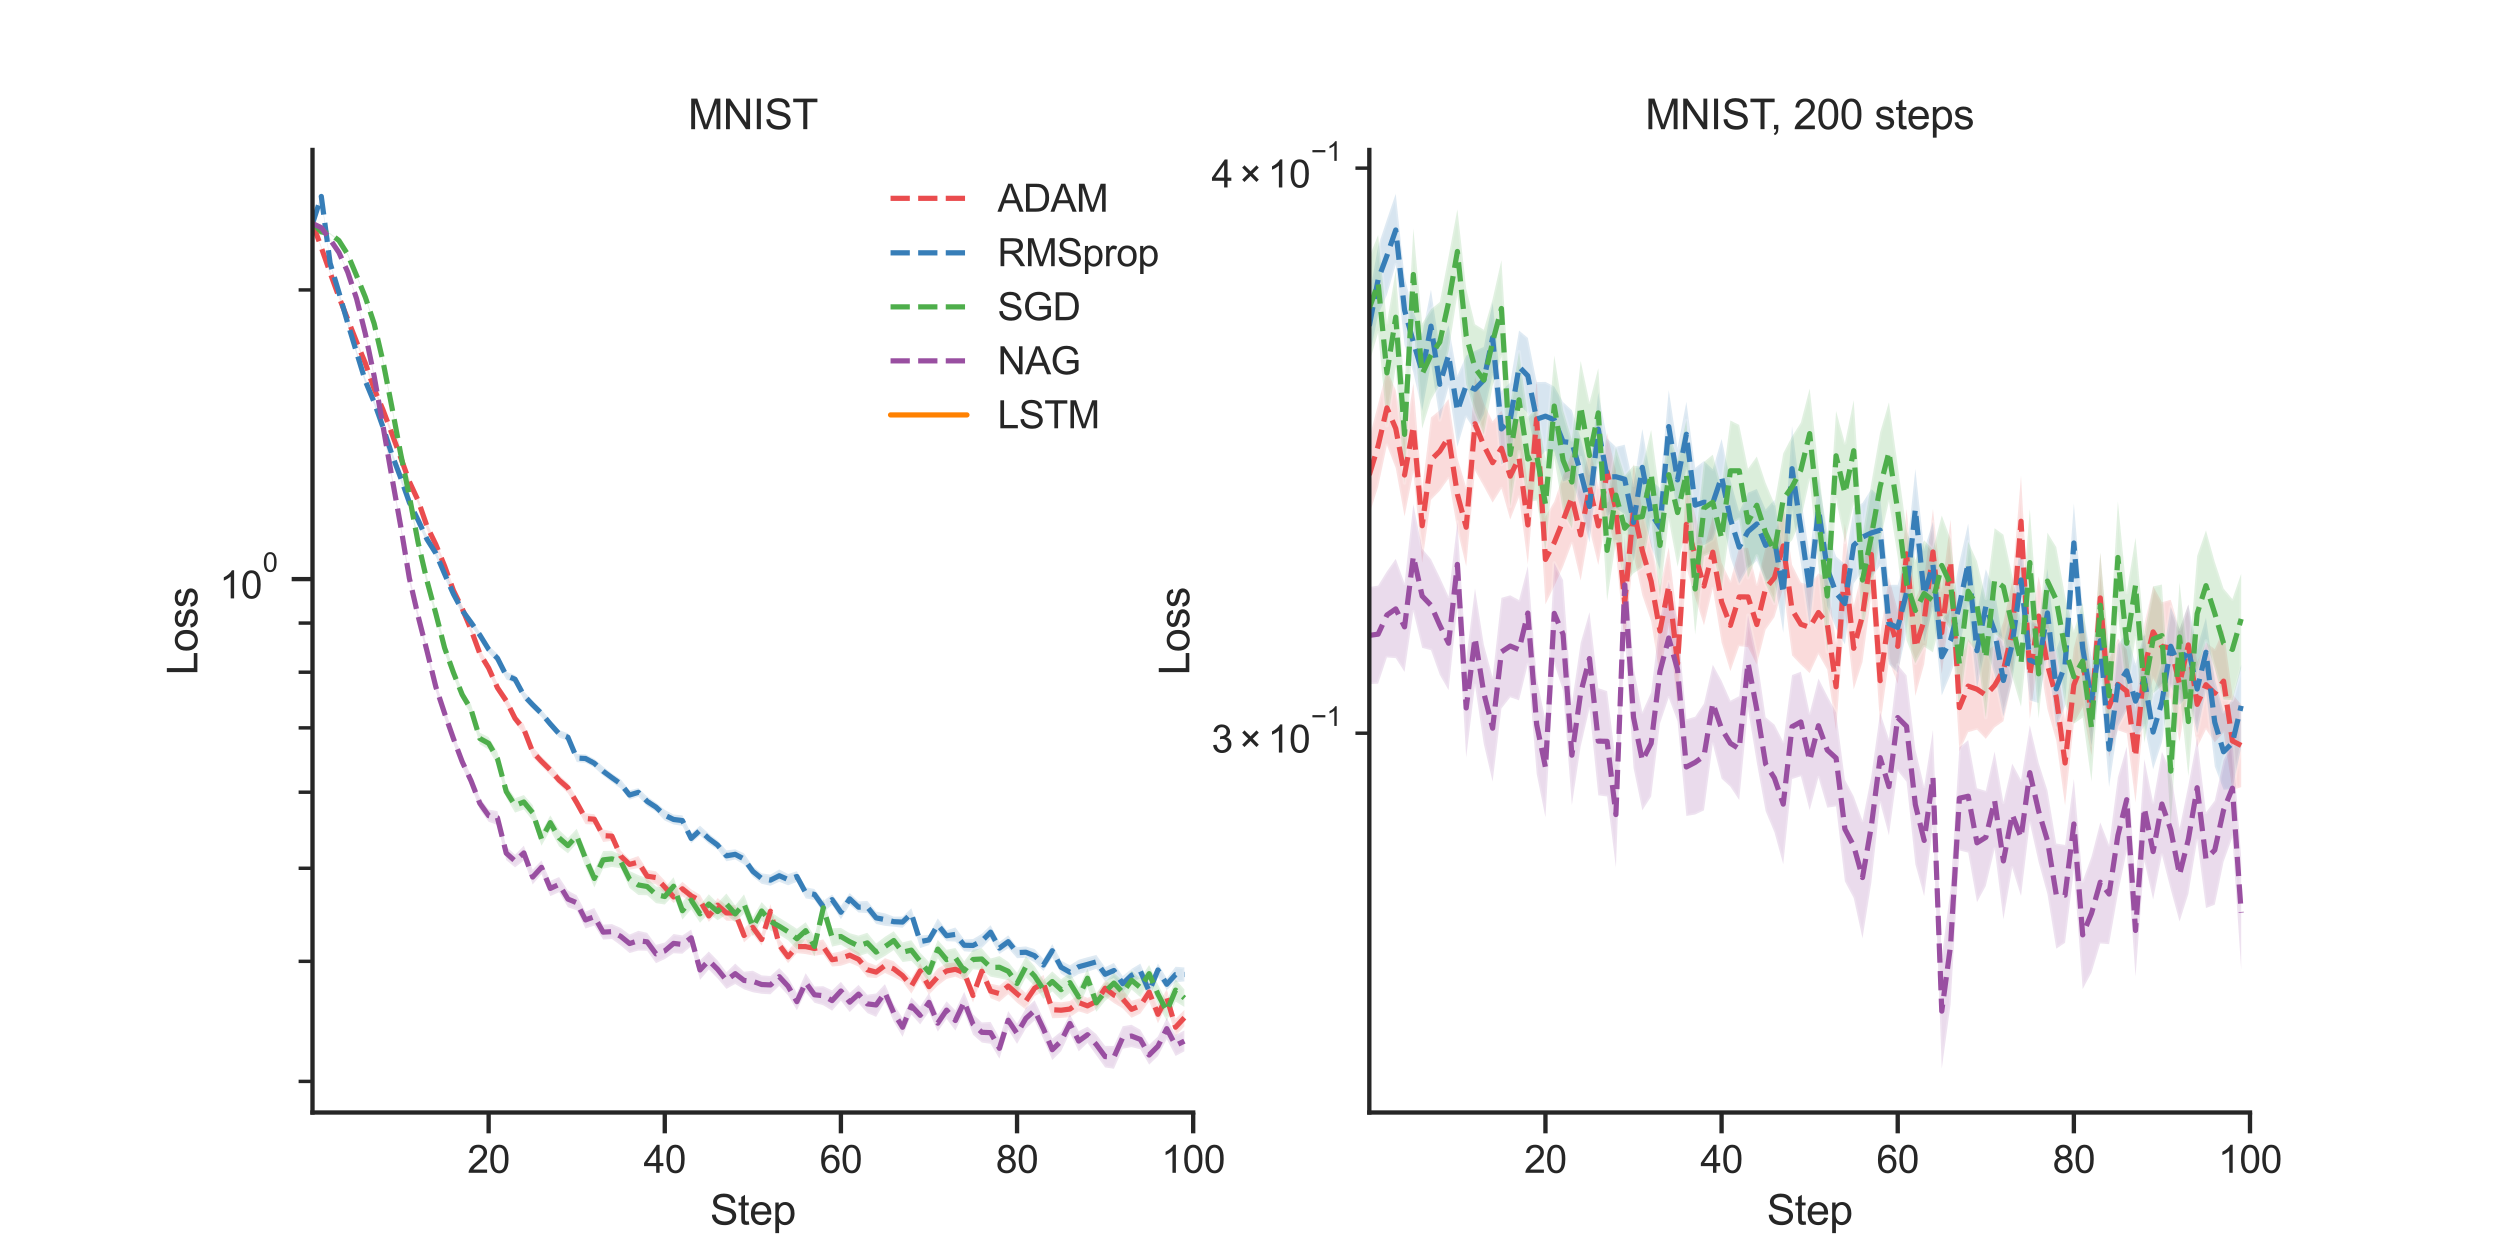<?xml version="1.0" encoding="utf-8" standalone="no"?>
<!DOCTYPE svg PUBLIC "-//W3C//DTD SVG 1.1//EN"
  "http://www.w3.org/Graphics/SVG/1.1/DTD/svg11.dtd">
<svg height="360pt" version="1.1" viewBox="0 0 720 360" width="720pt" xmlns="http://www.w3.org/2000/svg" xmlns:xlink="http://www.w3.org/1999/xlink">
 <defs>
  <style type="text/css">*{stroke-linecap:butt;stroke-linejoin:round;}</style>
 </defs>
 <g id="figure_1">
  <g id="patch_1">
   <path d="M 0 360 
L 720 360 
L 720 0 
L 0 0 
z
" style="fill:#ffffff;"/>
  </g>
  <g id="axes_1">
   <g id="patch_2">
    <path d="M 90 320.4 
L 343.636 320.4 
L 343.636 43.2 
L 90 43.2 
z
" style="fill:#ffffff;"/>
   </g>
   <g id="matplotlib.axis_1">
    <g id="xtick_1">
     <g id="line2d_1">
      <defs>
       <path d="M 0 0 
L 0 6 
" id="m333859583b" style="stroke:#262626;stroke-width:1.25;"/>
      </defs>
      <g>
       <use style="fill:#262626;stroke:#262626;stroke-width:1.25;" x="140.727" xlink:href="#m333859583b" y="320.4"/>
      </g>
     </g>
     <g id="text_1">
      <!-- 20 -->
      <g style="fill:#262626;" transform="translate(134.61 337.774)scale(0.11 -0.11)">
       <defs>
        <path d="M 3222 541 
L 3222 0 
L 194 0 
Q 188 203 259 391 
Q 375 700 629 1000 
Q 884 1300 1366 1694 
Q 2113 2306 2375 2664 
Q 2638 3022 2638 3341 
Q 2638 3675 2398 3904 
Q 2159 4134 1775 4134 
Q 1369 4134 1125 3890 
Q 881 3647 878 3216 
L 300 3275 
Q 359 3922 746 4261 
Q 1134 4600 1788 4600 
Q 2447 4600 2831 4234 
Q 3216 3869 3216 3328 
Q 3216 3053 3103 2787 
Q 2991 2522 2730 2228 
Q 2469 1934 1863 1422 
Q 1356 997 1212 845 
Q 1069 694 975 541 
L 3222 541 
z
" id="ArialMT-32" transform="scale(0.016)"/>
        <path d="M 266 2259 
Q 266 3072 433 3567 
Q 600 4063 929 4331 
Q 1259 4600 1759 4600 
Q 2128 4600 2406 4451 
Q 2684 4303 2865 4023 
Q 3047 3744 3150 3342 
Q 3253 2941 3253 2259 
Q 3253 1453 3087 958 
Q 2922 463 2592 192 
Q 2263 -78 1759 -78 
Q 1097 -78 719 397 
Q 266 969 266 2259 
z
M 844 2259 
Q 844 1131 1108 757 
Q 1372 384 1759 384 
Q 2147 384 2411 759 
Q 2675 1134 2675 2259 
Q 2675 3391 2411 3762 
Q 2147 4134 1753 4134 
Q 1366 4134 1134 3806 
Q 844 3388 844 2259 
z
" id="ArialMT-30" transform="scale(0.016)"/>
       </defs>
       <use xlink:href="#ArialMT-32"/>
       <use x="55.615" xlink:href="#ArialMT-30"/>
      </g>
     </g>
    </g>
    <g id="xtick_2">
     <g id="line2d_2">
      <g>
       <use style="fill:#262626;stroke:#262626;stroke-width:1.25;" x="191.455" xlink:href="#m333859583b" y="320.4"/>
      </g>
     </g>
     <g id="text_2">
      <!-- 40 -->
      <g style="fill:#262626;" transform="translate(185.338 337.774)scale(0.11 -0.11)">
       <defs>
        <path d="M 2069 0 
L 2069 1097 
L 81 1097 
L 81 1613 
L 2172 4581 
L 2631 4581 
L 2631 1613 
L 3250 1613 
L 3250 1097 
L 2631 1097 
L 2631 0 
L 2069 0 
z
M 2069 1613 
L 2069 3678 
L 634 1613 
L 2069 1613 
z
" id="ArialMT-34" transform="scale(0.016)"/>
       </defs>
       <use xlink:href="#ArialMT-34"/>
       <use x="55.615" xlink:href="#ArialMT-30"/>
      </g>
     </g>
    </g>
    <g id="xtick_3">
     <g id="line2d_3">
      <g>
       <use style="fill:#262626;stroke:#262626;stroke-width:1.25;" x="242.182" xlink:href="#m333859583b" y="320.4"/>
      </g>
     </g>
     <g id="text_3">
      <!-- 60 -->
      <g style="fill:#262626;" transform="translate(236.065 337.774)scale(0.11 -0.11)">
       <defs>
        <path d="M 3184 3459 
L 2625 3416 
Q 2550 3747 2413 3897 
Q 2184 4138 1850 4138 
Q 1581 4138 1378 3988 
Q 1113 3794 959 3422 
Q 806 3050 800 2363 
Q 1003 2672 1297 2822 
Q 1591 2972 1913 2972 
Q 2475 2972 2870 2558 
Q 3266 2144 3266 1488 
Q 3266 1056 3080 686 
Q 2894 316 2569 119 
Q 2244 -78 1831 -78 
Q 1128 -78 684 439 
Q 241 956 241 2144 
Q 241 3472 731 4075 
Q 1159 4600 1884 4600 
Q 2425 4600 2770 4297 
Q 3116 3994 3184 3459 
z
M 888 1484 
Q 888 1194 1011 928 
Q 1134 663 1356 523 
Q 1578 384 1822 384 
Q 2178 384 2434 671 
Q 2691 959 2691 1453 
Q 2691 1928 2437 2201 
Q 2184 2475 1800 2475 
Q 1419 2475 1153 2201 
Q 888 1928 888 1484 
z
" id="ArialMT-36" transform="scale(0.016)"/>
       </defs>
       <use xlink:href="#ArialMT-36"/>
       <use x="55.615" xlink:href="#ArialMT-30"/>
      </g>
     </g>
    </g>
    <g id="xtick_4">
     <g id="line2d_4">
      <g>
       <use style="fill:#262626;stroke:#262626;stroke-width:1.25;" x="292.909" xlink:href="#m333859583b" y="320.4"/>
      </g>
     </g>
     <g id="text_4">
      <!-- 80 -->
      <g style="fill:#262626;" transform="translate(286.792 337.774)scale(0.11 -0.11)">
       <defs>
        <path d="M 1131 2484 
Q 781 2613 612 2850 
Q 444 3088 444 3419 
Q 444 3919 803 4259 
Q 1163 4600 1759 4600 
Q 2359 4600 2725 4251 
Q 3091 3903 3091 3403 
Q 3091 3084 2923 2848 
Q 2756 2613 2416 2484 
Q 2838 2347 3058 2040 
Q 3278 1734 3278 1309 
Q 3278 722 2862 322 
Q 2447 -78 1769 -78 
Q 1091 -78 675 323 
Q 259 725 259 1325 
Q 259 1772 486 2073 
Q 713 2375 1131 2484 
z
M 1019 3438 
Q 1019 3113 1228 2906 
Q 1438 2700 1772 2700 
Q 2097 2700 2305 2904 
Q 2513 3109 2513 3406 
Q 2513 3716 2298 3927 
Q 2084 4138 1766 4138 
Q 1444 4138 1231 3931 
Q 1019 3725 1019 3438 
z
M 838 1322 
Q 838 1081 952 856 
Q 1066 631 1291 507 
Q 1516 384 1775 384 
Q 2178 384 2440 643 
Q 2703 903 2703 1303 
Q 2703 1709 2433 1975 
Q 2163 2241 1756 2241 
Q 1359 2241 1098 1978 
Q 838 1716 838 1322 
z
" id="ArialMT-38" transform="scale(0.016)"/>
       </defs>
       <use xlink:href="#ArialMT-38"/>
       <use x="55.615" xlink:href="#ArialMT-30"/>
      </g>
     </g>
    </g>
    <g id="xtick_5">
     <g id="line2d_5">
      <g>
       <use style="fill:#262626;stroke:#262626;stroke-width:1.25;" x="343.636" xlink:href="#m333859583b" y="320.4"/>
      </g>
     </g>
     <g id="text_5">
      <!-- 100 -->
      <g style="fill:#262626;" transform="translate(334.461 337.774)scale(0.11 -0.11)">
       <defs>
        <path d="M 2384 0 
L 1822 0 
L 1822 3584 
Q 1619 3391 1289 3197 
Q 959 3003 697 2906 
L 697 3450 
Q 1169 3672 1522 3987 
Q 1875 4303 2022 4600 
L 2384 4600 
L 2384 0 
z
" id="ArialMT-31" transform="scale(0.016)"/>
       </defs>
       <use xlink:href="#ArialMT-31"/>
       <use x="55.615" xlink:href="#ArialMT-30"/>
       <use x="111.23" xlink:href="#ArialMT-30"/>
      </g>
     </g>
    </g>
    <g id="text_6">
     <!-- Step -->
     <g style="fill:#262626;" transform="translate(204.476 352.695)scale(0.12 -0.12)">
      <defs>
       <path d="M 288 1472 
L 859 1522 
Q 900 1178 1048 958 
Q 1197 738 1509 602 
Q 1822 466 2213 466 
Q 2559 466 2825 569 
Q 3091 672 3220 851 
Q 3350 1031 3350 1244 
Q 3350 1459 3225 1620 
Q 3100 1781 2813 1891 
Q 2628 1963 1997 2114 
Q 1366 2266 1113 2400 
Q 784 2572 623 2826 
Q 463 3081 463 3397 
Q 463 3744 659 4045 
Q 856 4347 1234 4503 
Q 1613 4659 2075 4659 
Q 2584 4659 2973 4495 
Q 3363 4331 3572 4012 
Q 3781 3694 3797 3291 
L 3216 3247 
Q 3169 3681 2898 3903 
Q 2628 4125 2100 4125 
Q 1550 4125 1298 3923 
Q 1047 3722 1047 3438 
Q 1047 3191 1225 3031 
Q 1400 2872 2139 2705 
Q 2878 2538 3153 2413 
Q 3553 2228 3743 1945 
Q 3934 1663 3934 1294 
Q 3934 928 3725 604 
Q 3516 281 3123 101 
Q 2731 -78 2241 -78 
Q 1619 -78 1198 103 
Q 778 284 539 648 
Q 300 1013 288 1472 
z
" id="ArialMT-53" transform="scale(0.016)"/>
       <path d="M 1650 503 
L 1731 6 
Q 1494 -44 1306 -44 
Q 1000 -44 831 53 
Q 663 150 594 308 
Q 525 466 525 972 
L 525 2881 
L 113 2881 
L 113 3319 
L 525 3319 
L 525 4141 
L 1084 4478 
L 1084 3319 
L 1650 3319 
L 1650 2881 
L 1084 2881 
L 1084 941 
Q 1084 700 1114 631 
Q 1144 563 1211 522 
Q 1278 481 1403 481 
Q 1497 481 1650 503 
z
" id="ArialMT-74" transform="scale(0.016)"/>
       <path d="M 2694 1069 
L 3275 997 
Q 3138 488 2766 206 
Q 2394 -75 1816 -75 
Q 1088 -75 661 373 
Q 234 822 234 1631 
Q 234 2469 665 2931 
Q 1097 3394 1784 3394 
Q 2450 3394 2872 2941 
Q 3294 2488 3294 1666 
Q 3294 1616 3291 1516 
L 816 1516 
Q 847 969 1125 678 
Q 1403 388 1819 388 
Q 2128 388 2347 550 
Q 2566 713 2694 1069 
z
M 847 1978 
L 2700 1978 
Q 2663 2397 2488 2606 
Q 2219 2931 1791 2931 
Q 1403 2931 1139 2672 
Q 875 2413 847 1978 
z
" id="ArialMT-65" transform="scale(0.016)"/>
       <path d="M 422 -1272 
L 422 3319 
L 934 3319 
L 934 2888 
Q 1116 3141 1344 3267 
Q 1572 3394 1897 3394 
Q 2322 3394 2647 3175 
Q 2972 2956 3137 2557 
Q 3303 2159 3303 1684 
Q 3303 1175 3120 767 
Q 2938 359 2589 142 
Q 2241 -75 1856 -75 
Q 1575 -75 1351 44 
Q 1128 163 984 344 
L 984 -1272 
L 422 -1272 
z
M 931 1641 
Q 931 1000 1190 694 
Q 1450 388 1819 388 
Q 2194 388 2461 705 
Q 2728 1022 2728 1688 
Q 2728 2322 2467 2637 
Q 2206 2953 1844 2953 
Q 1484 2953 1207 2617 
Q 931 2281 931 1641 
z
" id="ArialMT-70" transform="scale(0.016)"/>
      </defs>
      <use xlink:href="#ArialMT-53"/>
      <use x="66.699" xlink:href="#ArialMT-74"/>
      <use x="94.482" xlink:href="#ArialMT-65"/>
      <use x="150.098" xlink:href="#ArialMT-70"/>
     </g>
    </g>
   </g>
   <g id="matplotlib.axis_2">
    <g id="ytick_1">
     <g id="line2d_6">
      <defs>
       <path d="M 0 0 
L -6 0 
" id="ma06e459854" style="stroke:#262626;stroke-width:1.25;"/>
      </defs>
      <g>
       <use style="fill:#262626;stroke:#262626;stroke-width:1.25;" x="90" xlink:href="#ma06e459854" y="166.778"/>
      </g>
     </g>
     <g id="text_7">
      <!-- $\mathdefault{10^{0}}$ -->
      <g style="fill:#262626;" transform="translate(63.23 172.449)scale(0.11 -0.11)">
       <use transform="translate(0 0.994)" xlink:href="#ArialMT-31"/>
       <use transform="translate(55.615 0.994)" xlink:href="#ArialMT-30"/>
       <use transform="translate(112.973 70.688)scale(0.7)" xlink:href="#ArialMT-30"/>
      </g>
     </g>
    </g>
    <g id="ytick_2">
     <g id="line2d_7">
      <defs>
       <path d="M 0 0 
L -4 0 
" id="m30f184e013" style="stroke:#262626;"/>
      </defs>
      <g>
       <use style="fill:#262626;stroke:#262626;" x="90" xlink:href="#m30f184e013" y="311.438"/>
      </g>
     </g>
    </g>
    <g id="ytick_3">
     <g id="line2d_8">
      <g>
       <use style="fill:#262626;stroke:#262626;" x="90" xlink:href="#m30f184e013" y="276.872"/>
      </g>
     </g>
    </g>
    <g id="ytick_4">
     <g id="line2d_9">
      <g>
       <use style="fill:#262626;stroke:#262626;" x="90" xlink:href="#m30f184e013" y="250.061"/>
      </g>
     </g>
    </g>
    <g id="ytick_5">
     <g id="line2d_10">
      <g>
       <use style="fill:#262626;stroke:#262626;" x="90" xlink:href="#m30f184e013" y="228.154"/>
      </g>
     </g>
    </g>
    <g id="ytick_6">
     <g id="line2d_11">
      <g>
       <use style="fill:#262626;stroke:#262626;" x="90" xlink:href="#m30f184e013" y="209.633"/>
      </g>
     </g>
    </g>
    <g id="ytick_7">
     <g id="line2d_12">
      <g>
       <use style="fill:#262626;stroke:#262626;" x="90" xlink:href="#m30f184e013" y="193.589"/>
      </g>
     </g>
    </g>
    <g id="ytick_8">
     <g id="line2d_13">
      <g>
       <use style="fill:#262626;stroke:#262626;" x="90" xlink:href="#m30f184e013" y="179.437"/>
      </g>
     </g>
    </g>
    <g id="ytick_9">
     <g id="line2d_14">
      <g>
       <use style="fill:#262626;stroke:#262626;" x="90" xlink:href="#m30f184e013" y="83.494"/>
      </g>
     </g>
    </g>
    <g id="text_8">
     <!-- Loss -->
     <g style="fill:#262626;" transform="translate(56.845 194.473)rotate(-90)scale(0.12 -0.12)">
      <defs>
       <path d="M 469 0 
L 469 4581 
L 1075 4581 
L 1075 541 
L 3331 541 
L 3331 0 
L 469 0 
z
" id="ArialMT-4c" transform="scale(0.016)"/>
       <path d="M 213 1659 
Q 213 2581 725 3025 
Q 1153 3394 1769 3394 
Q 2453 3394 2887 2945 
Q 3322 2497 3322 1706 
Q 3322 1066 3130 698 
Q 2938 331 2570 128 
Q 2203 -75 1769 -75 
Q 1072 -75 642 372 
Q 213 819 213 1659 
z
M 791 1659 
Q 791 1022 1069 705 
Q 1347 388 1769 388 
Q 2188 388 2466 706 
Q 2744 1025 2744 1678 
Q 2744 2294 2464 2611 
Q 2184 2928 1769 2928 
Q 1347 2928 1069 2612 
Q 791 2297 791 1659 
z
" id="ArialMT-6f" transform="scale(0.016)"/>
       <path d="M 197 991 
L 753 1078 
Q 800 744 1014 566 
Q 1228 388 1613 388 
Q 2000 388 2187 545 
Q 2375 703 2375 916 
Q 2375 1106 2209 1216 
Q 2094 1291 1634 1406 
Q 1016 1563 777 1677 
Q 538 1791 414 1992 
Q 291 2194 291 2438 
Q 291 2659 392 2848 
Q 494 3038 669 3163 
Q 800 3259 1026 3326 
Q 1253 3394 1513 3394 
Q 1903 3394 2198 3281 
Q 2494 3169 2634 2976 
Q 2775 2784 2828 2463 
L 2278 2388 
Q 2241 2644 2061 2787 
Q 1881 2931 1553 2931 
Q 1166 2931 1000 2803 
Q 834 2675 834 2503 
Q 834 2394 903 2306 
Q 972 2216 1119 2156 
Q 1203 2125 1616 2013 
Q 2213 1853 2448 1751 
Q 2684 1650 2818 1456 
Q 2953 1263 2953 975 
Q 2953 694 2789 445 
Q 2625 197 2315 61 
Q 2006 -75 1616 -75 
Q 969 -75 630 194 
Q 291 463 197 991 
z
" id="ArialMT-73" transform="scale(0.016)"/>
      </defs>
      <use xlink:href="#ArialMT-4c"/>
      <use x="55.615" xlink:href="#ArialMT-6f"/>
      <use x="111.23" xlink:href="#ArialMT-73"/>
      <use x="161.23" xlink:href="#ArialMT-73"/>
     </g>
    </g>
   </g>
   <g id="PolyCollection_1">
    <defs>
     <path d="M 90 -295.919 
L 90 -295.544 
L 92.536 -288.425 
L 95.073 -281.08 
L 97.609 -274.05 
L 100.145 -267.553 
L 102.682 -261.019 
L 105.218 -254.762 
L 107.755 -247.249 
L 110.291 -241.161 
L 112.827 -234.42 
L 115.364 -227.526 
L 117.9 -220.324 
L 120.436 -214.792 
L 122.973 -207.395 
L 125.509 -202.196 
L 128.045 -195.927 
L 130.582 -188.779 
L 133.118 -183.652 
L 135.655 -177.604 
L 138.191 -170.508 
L 140.727 -166.359 
L 143.264 -160.601 
L 145.8 -156.691 
L 148.336 -151.756 
L 150.873 -148.467 
L 153.409 -141.933 
L 155.945 -139.299 
L 158.482 -136.753 
L 161.018 -133.923 
L 163.555 -131.539 
L 166.091 -127.389 
L 168.627 -122.634 
L 171.164 -122.55 
L 173.7 -117.501 
L 176.236 -117.846 
L 178.773 -111.878 
L 181.309 -109.517 
L 183.845 -109.985 
L 186.382 -105.766 
L 188.918 -105.305 
L 191.455 -102.666 
L 193.991 -99.944 
L 196.527 -101.888 
L 199.064 -100.067 
L 201.6 -98.976 
L 204.136 -94.492 
L 206.673 -97.192 
L 209.209 -94.835 
L 211.745 -94.779 
L 214.282 -88.58 
L 216.818 -90.896 
L 219.355 -87.689 
L 221.891 -95.557 
L 224.427 -86.081 
L 226.964 -82.6 
L 229.5 -85.492 
L 232.036 -85.223 
L 234.573 -84.728 
L 237.109 -85.145 
L 239.645 -81.638 
L 242.182 -81.853 
L 244.718 -82.698 
L 247.255 -81.626 
L 249.791 -78.549 
L 252.327 -78.281 
L 254.864 -79.781 
L 257.4 -78.596 
L 259.936 -77.244 
L 262.473 -73.831 
L 265.009 -78.044 
L 267.545 -73.536 
L 270.082 -76.13 
L 272.618 -78.056 
L 275.155 -78.717 
L 277.691 -77.635 
L 280.227 -71.28 
L 282.764 -78.54 
L 285.3 -72.51 
L 287.836 -71.468 
L 290.373 -73.693 
L 292.909 -71.197 
L 295.445 -69.235 
L 297.982 -73.149 
L 300.518 -74.388 
L 303.055 -66.746 
L 305.591 -66.821 
L 308.127 -67.065 
L 310.664 -68.719 
L 313.2 -67.955 
L 315.736 -69.35 
L 318.273 -72.975 
L 320.809 -71.096 
L 323.345 -69.562 
L 325.882 -66.874 
L 328.418 -68.071 
L 330.955 -71.596 
L 333.491 -65.323 
L 336.027 -70.482 
L 338.564 -61.538 
L 341.1 -64.422 
L 341.1 -69.14 
L 341.1 -69.14 
L 338.564 -66.632 
L 336.027 -75.102 
L 333.491 -70.53 
L 330.955 -76.776 
L 328.418 -72.551 
L 325.882 -71.775 
L 323.345 -75.019 
L 320.809 -75.781 
L 318.273 -77.751 
L 315.736 -73.712 
L 313.2 -72.618 
L 310.664 -73.628 
L 308.127 -71.709 
L 305.591 -71.345 
L 303.055 -71.589 
L 300.518 -79.205 
L 297.982 -77.642 
L 295.445 -74.007 
L 292.909 -76.277 
L 290.373 -78.26 
L 287.836 -76.165 
L 285.3 -76.682 
L 282.764 -82.016 
L 280.227 -75.276 
L 277.691 -81.961 
L 275.155 -82.825 
L 272.618 -82.578 
L 270.082 -81.075 
L 267.545 -78.13 
L 265.009 -82.583 
L 262.473 -78.23 
L 259.936 -80.854 
L 257.4 -83.179 
L 254.864 -84.036 
L 252.327 -81.931 
L 249.791 -82.917 
L 247.255 -85.723 
L 244.718 -87.103 
L 242.182 -85.996 
L 239.645 -85.508 
L 237.109 -89.452 
L 234.573 -88.861 
L 232.036 -89.506 
L 229.5 -89.195 
L 226.964 -86.296 
L 224.427 -89.596 
L 221.891 -99.604 
L 219.355 -91.154 
L 216.818 -95.028 
L 214.282 -92.667 
L 211.745 -99.298 
L 209.209 -99.238 
L 206.673 -101.358 
L 204.136 -97.91 
L 201.6 -102.308 
L 199.064 -103.851 
L 196.527 -106.048 
L 193.991 -103.386 
L 191.455 -106.395 
L 188.918 -109.058 
L 186.382 -109.488 
L 183.845 -113.474 
L 181.309 -112.566 
L 178.773 -115.005 
L 176.236 -120.572 
L 173.7 -121.111 
L 171.164 -125.509 
L 168.627 -125.791 
L 166.091 -130.356 
L 163.555 -134.565 
L 161.018 -136.734 
L 158.482 -139.643 
L 155.945 -142.156 
L 153.409 -144.882 
L 150.873 -151.458 
L 148.336 -154.364 
L 145.8 -159.55 
L 143.264 -163.21 
L 140.727 -168.827 
L 138.191 -173.02 
L 135.655 -179.724 
L 133.118 -185.784 
L 130.582 -191.053 
L 128.045 -198.023 
L 125.509 -204.179 
L 122.973 -209.44 
L 120.436 -216.693 
L 117.9 -222.2 
L 115.364 -229.099 
L 112.827 -236.018 
L 110.291 -242.753 
L 107.755 -248.658 
L 105.218 -256.02 
L 102.682 -262.078 
L 100.145 -268.538 
L 97.609 -274.906 
L 95.073 -281.836 
L 92.536 -289.004 
L 90 -295.919 
z
" id="m520c82b2b8" style="stroke:#ffffff;stroke-opacity:0.2;"/>
    </defs>
    <g clip-path="url(#p1a0a0f8e89)">
     <use style="fill:#ea4c4e;fill-opacity:0.2;stroke:#ffffff;stroke-opacity:0.2;" x="0" xlink:href="#m520c82b2b8" y="360"/>
    </g>
   </g>
   <g id="PolyCollection_2">
    <defs>
     <path d="M 90 -295.753 
L 90 -295.43 
L 92.536 -302.662 
L 95.073 -283.873 
L 97.609 -275.325 
L 100.145 -266.345 
L 102.682 -257.917 
L 105.218 -249.499 
L 107.755 -243.431 
L 110.291 -236.174 
L 112.827 -228.361 
L 115.364 -221.543 
L 117.9 -214.355 
L 120.436 -209.139 
L 122.973 -203.61 
L 125.509 -199.715 
L 128.045 -193.662 
L 130.582 -187.806 
L 133.118 -183.08 
L 135.655 -179.722 
L 138.191 -176.18 
L 140.727 -171.902 
L 143.264 -169.103 
L 145.8 -164.302 
L 148.336 -163.25 
L 150.873 -158.495 
L 153.409 -155.779 
L 155.945 -153.453 
L 158.482 -150.37 
L 161.018 -147.567 
L 163.555 -146.645 
L 166.091 -140.519 
L 168.627 -140.319 
L 171.164 -138.954 
L 173.7 -136.615 
L 176.236 -134.733 
L 178.773 -132.882 
L 181.309 -129.695 
L 183.845 -130.563 
L 186.382 -127.823 
L 188.918 -126.238 
L 191.455 -123.648 
L 193.991 -122.538 
L 196.527 -122.159 
L 199.064 -117.112 
L 201.6 -119.423 
L 204.136 -116.95 
L 206.673 -115.314 
L 209.209 -111.935 
L 211.745 -112.48 
L 214.282 -111.008 
L 216.818 -107.493 
L 219.355 -105.457 
L 221.891 -104.9 
L 224.427 -106.043 
L 226.964 -105.026 
L 229.5 -106.023 
L 232.036 -101.262 
L 234.573 -100.769 
L 237.109 -97.214 
L 239.645 -99.379 
L 242.182 -95.254 
L 244.718 -99.391 
L 247.255 -97.193 
L 249.791 -97.03 
L 252.327 -93.887 
L 254.864 -93.35 
L 257.4 -93.114 
L 259.936 -92.811 
L 262.473 -95.302 
L 265.009 -86.955 
L 267.545 -87.812 
L 270.082 -91.678 
L 272.618 -88.94 
L 275.155 -88.833 
L 277.691 -86.03 
L 280.227 -85.804 
L 282.764 -86.961 
L 285.3 -89.552 
L 287.836 -85.252 
L 290.373 -86.929 
L 292.909 -84.041 
L 295.445 -84.139 
L 297.982 -82.86 
L 300.518 -80.35 
L 303.055 -84.219 
L 305.591 -79.548 
L 308.127 -77.969 
L 310.664 -79.485 
L 313.2 -80.105 
L 315.736 -80.999 
L 318.273 -77.372 
L 320.809 -78.324 
L 323.345 -74.305 
L 325.882 -77.265 
L 328.418 -78.189 
L 330.955 -72.337 
L 333.491 -78.692 
L 336.027 -74.862 
L 338.564 -77.096 
L 341.1 -77.351 
L 341.1 -81.377 
L 341.1 -81.377 
L 338.564 -81.583 
L 336.027 -78.231 
L 333.491 -82.526 
L 330.955 -76.68 
L 328.418 -82.485 
L 325.882 -80.954 
L 323.345 -78.89 
L 320.809 -82.675 
L 318.273 -81.43 
L 315.736 -84.981 
L 313.2 -84.317 
L 310.664 -83.601 
L 308.127 -81.995 
L 305.591 -83.359 
L 303.055 -88.085 
L 300.518 -83.822 
L 297.982 -86.668 
L 295.445 -87.431 
L 292.909 -87.207 
L 290.373 -90.611 
L 287.836 -88.714 
L 285.3 -93.534 
L 282.764 -91.057 
L 280.227 -89.563 
L 277.691 -89.446 
L 275.155 -92.883 
L 272.618 -92.078 
L 270.082 -95.511 
L 267.545 -90.779 
L 265.009 -90.579 
L 262.473 -98.428 
L 259.936 -96.028 
L 257.4 -96.012 
L 254.864 -96.965 
L 252.327 -97.464 
L 249.791 -100.538 
L 247.255 -100.381 
L 244.718 -102.817 
L 242.182 -99.109 
L 239.645 -102.392 
L 237.109 -100.552 
L 234.573 -103.948 
L 232.036 -104.47 
L 229.5 -109.091 
L 226.964 -108.274 
L 224.427 -109.599 
L 221.891 -108.103 
L 219.355 -108.488 
L 216.818 -110.512 
L 214.282 -114.225 
L 211.745 -115.395 
L 209.209 -115.1 
L 206.673 -117.936 
L 204.136 -119.939 
L 201.6 -122.207 
L 199.064 -119.985 
L 196.527 -125.184 
L 193.991 -125.408 
L 191.455 -126.772 
L 188.918 -128.854 
L 186.382 -130.615 
L 183.845 -133.027 
L 181.309 -132.379 
L 178.773 -135.545 
L 176.236 -137.247 
L 173.7 -139.224 
L 171.164 -141.409 
L 168.627 -142.741 
L 166.091 -142.874 
L 163.555 -148.815 
L 161.018 -149.752 
L 158.482 -152.684 
L 155.945 -155.608 
L 153.409 -158.234 
L 150.873 -160.863 
L 148.336 -165.556 
L 145.8 -166.532 
L 143.264 -171.758 
L 140.727 -174.018 
L 138.191 -178.023 
L 135.655 -181.752 
L 133.118 -185.317 
L 130.582 -190.1 
L 128.045 -195.805 
L 125.509 -201.643 
L 122.973 -205.771 
L 120.436 -211.169 
L 117.9 -216.174 
L 115.364 -223.408 
L 112.827 -230.066 
L 110.291 -237.861 
L 107.755 -244.842 
L 105.218 -251.03 
L 102.682 -259.183 
L 100.145 -267.502 
L 97.609 -276.206 
L 95.073 -284.572 
L 92.536 -304.2 
L 90 -295.753 
z
" id="m464cbd829b" style="stroke:#ffffff;stroke-opacity:0.2;"/>
    </defs>
    <g clip-path="url(#p1a0a0f8e89)">
     <use style="fill:#377eb8;fill-opacity:0.2;stroke:#ffffff;stroke-opacity:0.2;" x="0" xlink:href="#m464cbd829b" y="360"/>
    </g>
   </g>
   <g id="PolyCollection_3">
    <defs>
     <path d="M 90 -295.924 
L 90 -295.571 
L 92.536 -293.122 
L 95.073 -292.488 
L 97.609 -290.498 
L 100.145 -286.452 
L 102.682 -280.332 
L 105.218 -273.991 
L 107.755 -266.341 
L 110.291 -255.338 
L 112.827 -242.206 
L 115.364 -228.588 
L 117.9 -216.008 
L 120.436 -202.643 
L 122.973 -191.563 
L 125.509 -182.047 
L 128.045 -172.011 
L 130.582 -165.072 
L 133.118 -158.462 
L 135.655 -154.223 
L 138.191 -145.651 
L 140.727 -144.097 
L 143.264 -139.673 
L 145.8 -130.282 
L 148.336 -125.966 
L 150.873 -126.872 
L 153.409 -123.632 
L 155.945 -116.42 
L 158.482 -120.903 
L 161.018 -116.224 
L 163.555 -114.227 
L 166.091 -117.132 
L 168.627 -110.205 
L 171.164 -104.427 
L 173.7 -109.804 
L 176.236 -110.331 
L 178.773 -109.918 
L 181.309 -104.24 
L 183.845 -102.231 
L 186.382 -102.168 
L 188.918 -99.888 
L 191.455 -99.498 
L 193.991 -102.205 
L 196.527 -95.167 
L 199.064 -98.129 
L 201.6 -94.243 
L 204.136 -96.903 
L 206.673 -94.987 
L 209.209 -96.539 
L 211.745 -94.372 
L 214.282 -96.859 
L 216.818 -90.294 
L 219.355 -94.889 
L 221.891 -91.997 
L 224.427 -90.782 
L 226.964 -89.202 
L 229.5 -86.56 
L 232.036 -89.55 
L 234.573 -84.532 
L 237.109 -95.735 
L 239.645 -87.373 
L 242.182 -87.939 
L 244.718 -86.417 
L 247.255 -84.608 
L 249.791 -85.432 
L 252.327 -83.26 
L 254.864 -84.671 
L 257.4 -86.378 
L 259.936 -82.943 
L 262.473 -83.267 
L 265.009 -80.56 
L 267.545 -76.915 
L 270.082 -83.986 
L 272.618 -80.672 
L 275.155 -81.265 
L 277.691 -77.59 
L 280.227 -80.839 
L 282.764 -80.609 
L 285.3 -78.707 
L 287.836 -78.24 
L 290.373 -77.706 
L 292.909 -73.601 
L 295.445 -78.46 
L 297.982 -75.993 
L 300.518 -72.293 
L 303.055 -74.501 
L 305.591 -71.973 
L 308.127 -74.002 
L 310.664 -70.013 
L 313.2 -75.582 
L 315.736 -68.601 
L 318.273 -71.724 
L 320.809 -73.83 
L 323.345 -70.789 
L 325.882 -75.007 
L 328.418 -72.81 
L 330.955 -77.006 
L 333.491 -70.823 
L 336.027 -65.9 
L 338.564 -71.519 
L 341.1 -70.009 
L 341.1 -75.07 
L 341.1 -75.07 
L 338.564 -77.937 
L 336.027 -71.671 
L 333.491 -76.457 
L 330.955 -82.087 
L 328.418 -78.268 
L 325.882 -80.502 
L 323.345 -77.446 
L 320.809 -79.826 
L 318.273 -77.212 
L 315.736 -73.948 
L 313.2 -81.005 
L 310.664 -75.492 
L 308.127 -79.907 
L 305.591 -77.96 
L 303.055 -80.241 
L 300.518 -77.761 
L 297.982 -81.736 
L 295.445 -84.546 
L 292.909 -79.865 
L 290.373 -82.973 
L 287.836 -84.658 
L 285.3 -83.957 
L 282.764 -86.914 
L 280.227 -86.498 
L 277.691 -83.167 
L 275.155 -86.974 
L 272.618 -86.466 
L 270.082 -89.314 
L 267.545 -82.959 
L 265.009 -85.641 
L 262.473 -89.234 
L 259.936 -88.59 
L 257.4 -91.801 
L 254.864 -90.228 
L 252.327 -88.259 
L 249.791 -91.362 
L 247.255 -90.546 
L 244.718 -91.245 
L 242.182 -92.76 
L 239.645 -92.655 
L 237.109 -101.222 
L 234.573 -90.308 
L 232.036 -94.397 
L 229.5 -92.514 
L 226.964 -94.154 
L 224.427 -95.708 
L 221.891 -97.404 
L 219.355 -100.21 
L 216.818 -95.871 
L 214.282 -102.427 
L 211.745 -99.232 
L 209.209 -102.661 
L 206.673 -99.968 
L 204.136 -102.445 
L 201.6 -99.345 
L 199.064 -103.222 
L 196.527 -100.216 
L 193.991 -107.37 
L 191.455 -104.256 
L 188.918 -104.721 
L 186.382 -107.054 
L 183.845 -107.981 
L 181.309 -109.153 
L 178.773 -113.848 
L 176.236 -114.952 
L 173.7 -114.921 
L 171.164 -109.311 
L 168.627 -115.227 
L 166.091 -121.321 
L 163.555 -118.611 
L 161.018 -120.999 
L 158.482 -125.165 
L 155.945 -120.444 
L 153.409 -128.131 
L 150.873 -131.035 
L 148.336 -130.125 
L 145.8 -133.857 
L 143.264 -143.469 
L 140.727 -147.715 
L 138.191 -148.976 
L 135.655 -157.168 
L 133.118 -161.348 
L 130.582 -167.584 
L 128.045 -174.743 
L 125.509 -184.555 
L 122.973 -193.947 
L 120.436 -204.619 
L 117.9 -218.085 
L 115.364 -230.295 
L 112.827 -243.699 
L 110.291 -256.565 
L 107.755 -267.269 
L 105.218 -274.79 
L 102.682 -280.937 
L 100.145 -286.976 
L 97.609 -290.95 
L 95.073 -292.871 
L 92.536 -293.323 
L 90 -295.924 
z
" id="mddc177d16b" style="stroke:#ffffff;stroke-opacity:0.2;"/>
    </defs>
    <g clip-path="url(#p1a0a0f8e89)">
     <use style="fill:#4eae4b;fill-opacity:0.2;stroke:#ffffff;stroke-opacity:0.2;" x="0" xlink:href="#mddc177d16b" y="360"/>
    </g>
   </g>
   <g id="PolyCollection_4">
    <defs>
     <path d="M 90 -295.8 
L 90 -295.458 
L 92.536 -294.199 
L 95.073 -290.82 
L 97.609 -287.066 
L 100.145 -281.407 
L 102.682 -273.691 
L 105.218 -263.442 
L 107.755 -251.061 
L 110.291 -236.757 
L 112.827 -222.052 
L 115.364 -207.797 
L 117.9 -192.474 
L 120.436 -181.303 
L 122.973 -171.345 
L 125.509 -160.918 
L 128.045 -153.119 
L 130.582 -145.915 
L 133.118 -138.961 
L 135.655 -133.601 
L 138.191 -126.84 
L 140.727 -123.318 
L 143.264 -122.4 
L 145.8 -112.276 
L 148.336 -110.196 
L 150.873 -112.151 
L 153.409 -105.263 
L 155.945 -108.267 
L 158.482 -101.915 
L 161.018 -103.046 
L 163.555 -98.721 
L 166.091 -97.809 
L 168.627 -92.583 
L 171.164 -93.423 
L 173.7 -89.401 
L 176.236 -89.562 
L 178.773 -87.697 
L 181.309 -85.521 
L 183.845 -86.236 
L 186.382 -86.184 
L 188.918 -82.605 
L 191.455 -83.768 
L 193.991 -85.458 
L 196.527 -85.327 
L 199.064 -87.484 
L 201.6 -77.776 
L 204.136 -80.778 
L 206.673 -78.201 
L 209.209 -75.202 
L 211.745 -76.599 
L 214.282 -75.061 
L 216.818 -74.226 
L 219.355 -73.781 
L 221.891 -73.64 
L 224.427 -76.062 
L 226.964 -73.348 
L 229.5 -69.04 
L 232.036 -74.259 
L 234.573 -71.197 
L 237.109 -70.465 
L 239.645 -68.917 
L 242.182 -71.8 
L 244.718 -68.517 
L 247.255 -71.072 
L 249.791 -68.224 
L 252.327 -67.133 
L 254.864 -71.512 
L 257.4 -65.745 
L 259.936 -61.389 
L 262.473 -67.839 
L 265.009 -64.98 
L 267.545 -68.574 
L 270.082 -62.896 
L 272.618 -66.549 
L 275.155 -63.188 
L 277.691 -68.547 
L 280.227 -61.977 
L 282.764 -59.737 
L 285.3 -59.375 
L 287.836 -55.084 
L 290.373 -63.468 
L 292.909 -59.364 
L 295.445 -63.755 
L 297.982 -66.109 
L 300.518 -60.699 
L 303.055 -54.714 
L 305.591 -57.223 
L 308.127 -62.51 
L 310.664 -57.206 
L 313.2 -59.625 
L 315.736 -56.067 
L 318.273 -52.571 
L 320.809 -52.2 
L 323.345 -57.962 
L 325.882 -58.432 
L 328.418 -57.816 
L 330.955 -53.377 
L 333.491 -55.82 
L 336.027 -60.732 
L 338.564 -55.88 
L 341.1 -57.222 
L 341.1 -63.232 
L 341.1 -63.232 
L 338.564 -61.917 
L 336.027 -66.843 
L 333.491 -61.508 
L 330.955 -59.109 
L 328.418 -63.442 
L 325.882 -64.873 
L 323.345 -64.454 
L 320.809 -58.771 
L 318.273 -58.794 
L 315.736 -62.186 
L 313.2 -64.312 
L 310.664 -63.043 
L 308.127 -67.874 
L 305.591 -62.945 
L 303.055 -60.912 
L 300.518 -66.539 
L 297.982 -71.89 
L 295.445 -69.649 
L 292.909 -65.193 
L 290.373 -68.807 
L 287.836 -61.086 
L 285.3 -65.689 
L 282.764 -65.541 
L 280.227 -67.927 
L 277.691 -74.33 
L 275.155 -69.008 
L 272.618 -71.617 
L 270.082 -67.788 
L 267.545 -74.009 
L 265.009 -70.111 
L 262.473 -72.765 
L 259.936 -66.813 
L 257.4 -70.841 
L 254.864 -76.57 
L 252.327 -73.888 
L 249.791 -73.511 
L 247.255 -76.353 
L 244.718 -74.031 
L 242.182 -77.229 
L 239.645 -74.776 
L 237.109 -75.969 
L 234.573 -75.884 
L 232.036 -79.713 
L 229.5 -74.019 
L 226.964 -78.54 
L 224.427 -81.207 
L 221.891 -78.913 
L 219.355 -79.093 
L 216.818 -80.438 
L 214.282 -80.138 
L 211.745 -82.488 
L 209.209 -80.021 
L 206.673 -83.383 
L 204.136 -85.971 
L 201.6 -83.449 
L 199.064 -92.276 
L 196.527 -90.603 
L 193.991 -91.009 
L 191.455 -88.559 
L 188.918 -87.878 
L 186.382 -91.341 
L 183.845 -91.93 
L 181.309 -90.851 
L 178.773 -92.758 
L 176.236 -93.873 
L 173.7 -93.697 
L 171.164 -98.517 
L 168.627 -97.462 
L 166.091 -102.161 
L 163.555 -103.53 
L 161.018 -107.414 
L 158.482 -106.335 
L 155.945 -112.19 
L 153.409 -109.541 
L 150.873 -116.436 
L 148.336 -113.834 
L 145.8 -116.221 
L 143.264 -126.397 
L 140.727 -126.85 
L 138.191 -130.303 
L 135.655 -136.681 
L 133.118 -142.204 
L 130.582 -148.689 
L 128.045 -156.011 
L 125.509 -163.454 
L 122.973 -173.649 
L 120.436 -183.578 
L 117.9 -194.367 
L 115.364 -209.508 
L 112.827 -223.509 
L 110.291 -237.944 
L 107.755 -252.236 
L 105.218 -264.317 
L 102.682 -274.329 
L 100.145 -281.882 
L 97.609 -287.508 
L 95.073 -291.226 
L 92.536 -294.653 
L 90 -295.8 
z
" id="m26dda2bea1" style="stroke:#ffffff;stroke-opacity:0.2;"/>
    </defs>
    <g clip-path="url(#p1a0a0f8e89)">
     <use style="fill:#994fa1;fill-opacity:0.2;stroke:#ffffff;stroke-opacity:0.2;" x="0" xlink:href="#m26dda2bea1" y="360"/>
    </g>
   </g>
   <g id="PolyCollection_5">
    <defs>
     <path d="M 90 276467.374 
L 90 276467.374 
L 92.536 276467.374 
L 95.073 276467.374 
L 97.609 276467.374 
L 100.145 276467.374 
L 102.682 276467.374 
L 105.218 276467.374 
L 107.755 276467.374 
L 110.291 276467.374 
L 112.827 276467.374 
L 115.364 276467.374 
L 117.9 276467.374 
L 120.436 276467.374 
L 122.973 276467.374 
L 125.509 276467.374 
L 128.045 276467.374 
L 130.582 276467.374 
L 133.118 276467.374 
L 135.655 276467.374 
L 138.191 276467.374 
L 140.727 276467.374 
L 143.264 276467.374 
L 145.8 276467.374 
L 148.336 276467.374 
L 150.873 276467.374 
L 153.409 276467.374 
L 155.945 276467.374 
L 158.482 276467.374 
L 161.018 276467.374 
L 163.555 276467.374 
L 166.091 276467.374 
L 168.627 276467.374 
L 171.164 276467.374 
L 173.7 276467.374 
L 176.236 276467.374 
L 178.773 276467.374 
L 181.309 276467.374 
L 183.845 276467.374 
L 186.382 276467.374 
L 188.918 276467.374 
L 191.455 276467.374 
L 193.991 276467.374 
L 196.527 276467.374 
L 199.064 276467.374 
L 201.6 276467.374 
L 204.136 276467.374 
L 206.673 276467.374 
L 209.209 276467.374 
L 211.745 276467.374 
L 214.282 276467.374 
L 216.818 276467.374 
L 219.355 276467.374 
L 221.891 276467.374 
L 224.427 276467.374 
L 226.964 276467.374 
L 229.5 276467.374 
L 232.036 276467.374 
L 234.573 276467.374 
L 237.109 276467.374 
L 239.645 276467.374 
L 242.182 276467.374 
L 244.718 276467.374 
L 247.255 276467.374 
L 249.791 276467.374 
L 252.327 276467.374 
L 254.864 276467.374 
L 257.4 276467.374 
L 259.936 276467.374 
L 262.473 276467.374 
L 265.009 276467.374 
L 267.545 276467.374 
L 270.082 276467.374 
L 272.618 276467.374 
L 275.155 276467.374 
L 277.691 276467.374 
L 280.227 276467.374 
L 282.764 276467.374 
L 285.3 276467.374 
L 287.836 276467.374 
L 290.373 276467.374 
L 292.909 276467.374 
L 295.445 276467.374 
L 297.982 276467.374 
L 300.518 276467.374 
L 303.055 276467.374 
L 305.591 276467.374 
L 308.127 276467.374 
L 310.664 276467.374 
L 313.2 276467.374 
L 315.736 276467.374 
L 318.273 276467.374 
L 320.809 276467.374 
L 323.345 276467.374 
L 325.882 276467.374 
L 328.418 276467.374 
L 330.955 276467.374 
L 333.491 276467.374 
L 336.027 276467.374 
L 338.564 276467.374 
L 341.1 276467.374 
L 341.1 276467.374 
L 341.1 276467.374 
L 338.564 276467.374 
L 336.027 276467.374 
L 333.491 276467.374 
L 330.955 276467.374 
L 328.418 276467.374 
L 325.882 276467.374 
L 323.345 276467.374 
L 320.809 276467.374 
L 318.273 276467.374 
L 315.736 276467.374 
L 313.2 276467.374 
L 310.664 276467.374 
L 308.127 276467.374 
L 305.591 276467.374 
L 303.055 276467.374 
L 300.518 276467.374 
L 297.982 276467.374 
L 295.445 276467.374 
L 292.909 276467.374 
L 290.373 276467.374 
L 287.836 276467.374 
L 285.3 276467.374 
L 282.764 276467.374 
L 280.227 276467.374 
L 277.691 276467.374 
L 275.155 276467.374 
L 272.618 276467.374 
L 270.082 276467.374 
L 267.545 276467.374 
L 265.009 276467.374 
L 262.473 276467.374 
L 259.936 276467.374 
L 257.4 276467.374 
L 254.864 276467.374 
L 252.327 276467.374 
L 249.791 276467.374 
L 247.255 276467.374 
L 244.718 276467.374 
L 242.182 276467.374 
L 239.645 276467.374 
L 237.109 276467.374 
L 234.573 276467.374 
L 232.036 276467.374 
L 229.5 276467.374 
L 226.964 276467.374 
L 224.427 276467.374 
L 221.891 276467.374 
L 219.355 276467.374 
L 216.818 276467.374 
L 214.282 276467.374 
L 211.745 276467.374 
L 209.209 276467.374 
L 206.673 276467.374 
L 204.136 276467.374 
L 201.6 276467.374 
L 199.064 276467.374 
L 196.527 276467.374 
L 193.991 276467.374 
L 191.455 276467.374 
L 188.918 276467.374 
L 186.382 276467.374 
L 183.845 276467.374 
L 181.309 276467.374 
L 178.773 276467.374 
L 176.236 276467.374 
L 173.7 276467.374 
L 171.164 276467.374 
L 168.627 276467.374 
L 166.091 276467.374 
L 163.555 276467.374 
L 161.018 276467.374 
L 158.482 276467.374 
L 155.945 276467.374 
L 153.409 276467.374 
L 150.873 276467.374 
L 148.336 276467.374 
L 145.8 276467.374 
L 143.264 276467.374 
L 140.727 276467.374 
L 138.191 276467.374 
L 135.655 276467.374 
L 133.118 276467.374 
L 130.582 276467.374 
L 128.045 276467.374 
L 125.509 276467.374 
L 122.973 276467.374 
L 120.436 276467.374 
L 117.9 276467.374 
L 115.364 276467.374 
L 112.827 276467.374 
L 110.291 276467.374 
L 107.755 276467.374 
L 105.218 276467.374 
L 102.682 276467.374 
L 100.145 276467.374 
L 97.609 276467.374 
L 95.073 276467.374 
L 92.536 276467.374 
L 90 276467.374 
z
" id="md32c3c072c" style="stroke:#ffffff;stroke-opacity:0.2;"/>
    </defs>
    <g clip-path="url(#p1a0a0f8e89)">
     <use style="fill:#ff8101;fill-opacity:0.2;stroke:#ffffff;stroke-opacity:0.2;" x="0" xlink:href="#md32c3c072c" y="360"/>
    </g>
   </g>
   <g id="line2d_15">
    <path clip-path="url(#p1a0a0f8e89)" d="M 90 64.269 
L 92.536 71.29 
L 95.073 78.546 
L 97.609 85.521 
L 100.145 91.951 
L 102.682 98.455 
L 105.218 104.614 
L 107.755 112.025 
L 110.291 118.028 
L 112.827 124.773 
L 115.364 131.678 
L 117.9 138.727 
L 120.436 144.214 
L 122.973 151.572 
L 125.509 156.799 
L 128.045 163.03 
L 130.582 170.055 
L 133.118 175.274 
L 135.655 181.306 
L 138.191 188.229 
L 140.727 192.403 
L 143.264 198.077 
L 145.8 201.833 
L 148.336 206.912 
L 150.873 210.015 
L 153.409 216.573 
L 155.945 219.26 
L 158.482 221.753 
L 161.018 224.677 
L 163.555 226.884 
L 166.091 231.141 
L 168.627 235.737 
L 171.164 235.932 
L 173.7 240.66 
L 176.236 240.806 
L 178.773 246.56 
L 181.309 248.937 
L 183.845 248.299 
L 186.382 252.345 
L 188.918 252.741 
L 191.455 255.477 
L 193.991 258.312 
L 196.527 255.981 
L 199.064 258.003 
L 201.6 259.339 
L 204.136 263.79 
L 206.673 260.694 
L 209.209 262.917 
L 211.745 262.951 
L 214.282 269.412 
L 216.818 267.09 
L 219.355 270.574 
L 221.891 262.438 
L 224.427 272.159 
L 226.964 275.565 
L 229.5 272.613 
L 232.036 272.631 
L 234.573 273.164 
L 237.109 272.653 
L 239.645 276.397 
L 242.182 275.992 
L 244.718 275.095 
L 247.255 276.286 
L 249.791 279.293 
L 252.327 279.963 
L 254.864 278.07 
L 257.4 279.032 
L 259.936 280.98 
L 262.473 283.981 
L 265.009 279.618 
L 267.545 284.151 
L 270.082 281.327 
L 272.618 279.635 
L 275.155 279.158 
L 277.691 280.174 
L 280.227 286.681 
L 282.764 279.719 
L 285.3 285.443 
L 287.836 286.158 
L 290.373 283.986 
L 292.909 286.229 
L 295.445 288.332 
L 297.982 284.587 
L 300.518 283.151 
L 303.055 290.798 
L 305.591 290.943 
L 308.127 290.615 
L 310.664 288.738 
L 313.2 289.688 
L 315.736 288.421 
L 318.273 284.618 
L 320.809 286.572 
L 323.345 287.681 
L 325.882 290.676 
L 328.418 289.651 
L 330.955 285.74 
L 333.491 292.119 
L 336.027 287.25 
L 338.564 295.83 
L 341.1 293.095 
" style="fill:none;stroke:#ea4c4e;stroke-dasharray:5.55,2.4;stroke-dashoffset:0;stroke-width:1.5;"/>
   </g>
   <g id="line2d_16">
    <path clip-path="url(#p1a0a0f8e89)" d="M 90 64.406 
L 92.536 56.578 
L 95.073 75.775 
L 97.609 84.22 
L 100.145 93.075 
L 102.682 101.446 
L 105.218 109.733 
L 107.755 115.834 
L 110.291 122.976 
L 112.827 130.774 
L 115.364 137.508 
L 117.9 144.724 
L 120.436 149.835 
L 122.973 155.301 
L 125.509 159.328 
L 128.045 165.276 
L 130.582 171.056 
L 133.118 175.801 
L 135.655 179.257 
L 138.191 182.887 
L 140.727 187.017 
L 143.264 189.565 
L 145.8 194.579 
L 148.336 195.618 
L 150.873 200.305 
L 153.409 202.979 
L 155.945 205.476 
L 158.482 208.497 
L 161.018 211.333 
L 163.555 212.309 
L 166.091 218.318 
L 168.627 218.454 
L 171.164 219.818 
L 173.7 222.107 
L 176.236 223.968 
L 178.773 225.774 
L 181.309 228.965 
L 183.845 228.195 
L 186.382 230.798 
L 188.918 232.454 
L 191.455 234.788 
L 193.991 236.001 
L 196.527 236.328 
L 199.064 241.461 
L 201.6 239.125 
L 204.136 241.506 
L 206.673 243.387 
L 209.209 246.473 
L 211.745 246.05 
L 214.282 247.39 
L 216.818 250.949 
L 219.355 253.009 
L 221.891 253.479 
L 224.427 252.208 
L 226.964 253.311 
L 229.5 252.433 
L 232.036 257.112 
L 234.573 257.596 
L 237.109 261.132 
L 239.645 259.1 
L 242.182 262.727 
L 244.718 258.877 
L 247.255 261.263 
L 249.791 261.227 
L 252.327 264.352 
L 254.864 264.841 
L 257.4 265.44 
L 259.936 265.554 
L 262.473 263.11 
L 265.009 271.176 
L 267.545 270.707 
L 270.082 266.36 
L 272.618 269.484 
L 275.155 269.116 
L 277.691 272.23 
L 280.227 272.293 
L 282.764 271.003 
L 285.3 268.465 
L 287.836 273.041 
L 290.373 271.203 
L 292.909 274.354 
L 295.445 274.246 
L 297.982 275.257 
L 300.518 277.92 
L 303.055 273.814 
L 305.591 278.559 
L 308.127 280 
L 310.664 278.43 
L 313.2 277.742 
L 315.736 277.017 
L 318.273 280.587 
L 320.809 279.507 
L 323.345 283.28 
L 325.882 280.893 
L 328.418 279.637 
L 330.955 285.469 
L 333.491 279.359 
L 336.027 283.47 
L 338.564 280.678 
L 341.1 280.638 
" style="fill:none;stroke:#377eb8;stroke-dasharray:5.55,2.4;stroke-dashoffset:0;stroke-width:1.5;"/>
   </g>
   <g id="line2d_17">
    <path clip-path="url(#p1a0a0f8e89)" d="M 90 64.247 
L 92.536 66.781 
L 95.073 67.316 
L 97.609 69.278 
L 100.145 73.287 
L 102.682 79.363 
L 105.218 85.607 
L 107.755 93.193 
L 110.291 104.042 
L 112.827 117.047 
L 115.364 130.54 
L 117.9 142.951 
L 120.436 156.357 
L 122.973 167.263 
L 125.509 176.691 
L 128.045 186.595 
L 130.582 193.686 
L 133.118 200.07 
L 135.655 204.305 
L 138.191 212.683 
L 140.727 214.084 
L 143.264 218.476 
L 145.8 227.968 
L 148.336 231.971 
L 150.873 230.975 
L 153.409 234.065 
L 155.945 241.585 
L 158.482 236.925 
L 161.018 241.312 
L 163.555 243.523 
L 166.091 240.77 
L 168.627 247.237 
L 171.164 252.989 
L 173.7 247.646 
L 176.236 247.349 
L 178.773 248.096 
L 181.309 253.206 
L 183.845 254.871 
L 186.382 255.317 
L 188.918 257.623 
L 191.455 258.197 
L 193.991 255.24 
L 196.527 262.279 
L 199.064 259.254 
L 201.6 263.184 
L 204.136 260.365 
L 206.673 262.526 
L 209.209 260.311 
L 211.745 263.202 
L 214.282 260.342 
L 216.818 266.925 
L 219.355 262.365 
L 221.891 265.352 
L 224.427 266.756 
L 226.964 268.33 
L 229.5 270.361 
L 232.036 268.03 
L 234.573 272.562 
L 237.109 261.459 
L 239.645 269.961 
L 242.182 269.71 
L 244.718 271.208 
L 247.255 272.421 
L 249.791 271.552 
L 252.327 274.204 
L 254.864 272.627 
L 257.4 270.868 
L 259.936 274.227 
L 262.473 273.638 
L 265.009 276.892 
L 267.545 280.032 
L 270.082 273.343 
L 272.618 276.382 
L 275.155 275.823 
L 277.691 279.599 
L 280.227 276.333 
L 282.764 276.194 
L 285.3 278.606 
L 287.836 278.579 
L 290.373 279.729 
L 292.909 283.241 
L 295.445 278.419 
L 297.982 281.125 
L 300.518 284.983 
L 303.055 282.675 
L 305.591 285.024 
L 308.127 283.002 
L 310.664 287.122 
L 313.2 281.731 
L 315.736 288.817 
L 318.273 285.56 
L 320.809 283.127 
L 323.345 285.815 
L 325.882 282.311 
L 328.418 284.395 
L 330.955 280.418 
L 333.491 286.329 
L 336.027 291.189 
L 338.564 285.159 
L 341.1 287.452 
" style="fill:none;stroke:#4eae4b;stroke-dasharray:5.55,2.4;stroke-dashoffset:0;stroke-width:1.5;"/>
   </g>
   <g id="line2d_18">
    <path clip-path="url(#p1a0a0f8e89)" d="M 90 64.366 
L 92.536 65.573 
L 95.073 68.973 
L 97.609 72.716 
L 100.145 78.354 
L 102.682 85.986 
L 105.218 96.129 
L 107.755 108.34 
L 110.291 122.621 
L 112.827 137.196 
L 115.364 151.33 
L 117.9 166.549 
L 120.436 177.517 
L 122.973 187.479 
L 125.509 197.785 
L 128.045 205.444 
L 130.582 212.68 
L 133.118 219.402 
L 135.655 224.84 
L 138.191 231.359 
L 140.727 234.906 
L 143.264 235.543 
L 145.8 245.713 
L 148.336 247.975 
L 150.873 245.647 
L 153.409 252.59 
L 155.945 249.794 
L 158.482 255.865 
L 161.018 254.71 
L 163.555 258.931 
L 166.091 259.998 
L 168.627 264.936 
L 171.164 264.01 
L 173.7 268.455 
L 176.236 268.309 
L 178.773 269.674 
L 181.309 271.737 
L 183.845 270.933 
L 186.382 271.252 
L 188.918 274.701 
L 191.455 273.856 
L 193.991 271.697 
L 196.527 272.005 
L 199.064 270.093 
L 201.6 279.351 
L 204.136 276.628 
L 206.673 279.162 
L 209.209 282.325 
L 211.745 280.415 
L 214.282 282.366 
L 216.818 282.616 
L 219.355 283.539 
L 221.891 283.657 
L 224.427 281.285 
L 226.964 284.029 
L 229.5 288.469 
L 232.036 282.958 
L 234.573 286.498 
L 237.109 286.762 
L 239.645 288.171 
L 242.182 285.414 
L 244.718 288.627 
L 247.255 286.305 
L 249.791 289.117 
L 252.327 289.429 
L 254.864 285.854 
L 257.4 291.717 
L 259.936 295.852 
L 262.473 289.697 
L 265.009 292.403 
L 267.545 288.68 
L 270.082 294.66 
L 272.618 290.921 
L 275.155 293.9 
L 277.691 288.546 
L 280.227 294.969 
L 282.764 297.307 
L 285.3 297.403 
L 287.836 301.915 
L 290.373 293.833 
L 292.909 297.656 
L 295.445 293.298 
L 297.982 291.016 
L 300.518 296.333 
L 303.055 302.315 
L 305.591 299.847 
L 308.127 294.767 
L 310.664 299.82 
L 313.2 297.996 
L 315.736 300.834 
L 318.273 304.288 
L 320.809 304.47 
L 323.345 298.781 
L 325.882 298.377 
L 328.418 299.361 
L 330.955 303.842 
L 333.491 301.295 
L 336.027 296.26 
L 338.564 301.071 
L 341.1 299.843 
" style="fill:none;stroke:#994fa1;stroke-dasharray:5.55,2.4;stroke-dashoffset:0;stroke-width:1.5;"/>
   </g>
   <g id="line2d_19">
    <path clip-path="url(#p1a0a0f8e89)" style="fill:none;stroke:#ff8101;stroke-linecap:round;stroke-width:1.5;"/>
   </g>
   <g id="patch_3">
    <path d="M 90 320.4 
L 90 43.2 
" style="fill:none;stroke:#262626;stroke-linecap:square;stroke-linejoin:miter;stroke-width:1.25;"/>
   </g>
   <g id="patch_4">
    <path d="M 90 320.4 
L 343.636 320.4 
" style="fill:none;stroke:#262626;stroke-linecap:square;stroke-linejoin:miter;stroke-width:1.25;"/>
   </g>
   <g id="text_9">
    <!-- MNIST -->
    <g style="fill:#262626;" transform="translate(198.153 37.2)scale(0.12 -0.12)">
     <defs>
      <path d="M 475 0 
L 475 4581 
L 1388 4581 
L 2472 1338 
Q 2622 884 2691 659 
Q 2769 909 2934 1394 
L 4031 4581 
L 4847 4581 
L 4847 0 
L 4263 0 
L 4263 3834 
L 2931 0 
L 2384 0 
L 1059 3900 
L 1059 0 
L 475 0 
z
" id="ArialMT-4d" transform="scale(0.016)"/>
      <path d="M 488 0 
L 488 4581 
L 1109 4581 
L 3516 984 
L 3516 4581 
L 4097 4581 
L 4097 0 
L 3475 0 
L 1069 3600 
L 1069 0 
L 488 0 
z
" id="ArialMT-4e" transform="scale(0.016)"/>
      <path d="M 597 0 
L 597 4581 
L 1203 4581 
L 1203 0 
L 597 0 
z
" id="ArialMT-49" transform="scale(0.016)"/>
      <path d="M 1659 0 
L 1659 4041 
L 150 4041 
L 150 4581 
L 3781 4581 
L 3781 4041 
L 2266 4041 
L 2266 0 
L 1659 0 
z
" id="ArialMT-54" transform="scale(0.016)"/>
     </defs>
     <use xlink:href="#ArialMT-4d"/>
     <use x="83.301" xlink:href="#ArialMT-4e"/>
     <use x="155.518" xlink:href="#ArialMT-49"/>
     <use x="183.301" xlink:href="#ArialMT-53"/>
     <use x="250" xlink:href="#ArialMT-54"/>
    </g>
   </g>
   <g id="legend_1">
    <g id="line2d_20">
     <path d="M 256.479 57.124 
L 278.479 57.124 
" style="fill:none;stroke:#ea4c4e;stroke-dasharray:5.55,2.4;stroke-dashoffset:0;stroke-width:1.5;"/>
    </g>
    <g id="line2d_21"/>
    <g id="text_10">
     <!-- ADAM -->
     <g style="fill:#262626;" transform="translate(287.279 60.974)scale(0.11 -0.11)">
      <defs>
       <path d="M -9 0 
L 1750 4581 
L 2403 4581 
L 4278 0 
L 3588 0 
L 3053 1388 
L 1138 1388 
L 634 0 
L -9 0 
z
M 1313 1881 
L 2866 1881 
L 2388 3150 
Q 2169 3728 2063 4100 
Q 1975 3659 1816 3225 
L 1313 1881 
z
" id="ArialMT-41" transform="scale(0.016)"/>
       <path d="M 494 0 
L 494 4581 
L 2072 4581 
Q 2606 4581 2888 4516 
Q 3281 4425 3559 4188 
Q 3922 3881 4101 3404 
Q 4281 2928 4281 2316 
Q 4281 1794 4159 1391 
Q 4038 988 3847 723 
Q 3656 459 3429 307 
Q 3203 156 2883 78 
Q 2563 0 2147 0 
L 494 0 
z
M 1100 541 
L 2078 541 
Q 2531 541 2789 625 
Q 3047 709 3200 863 
Q 3416 1078 3536 1442 
Q 3656 1806 3656 2325 
Q 3656 3044 3420 3430 
Q 3184 3816 2847 3947 
Q 2603 4041 2063 4041 
L 1100 4041 
L 1100 541 
z
" id="ArialMT-44" transform="scale(0.016)"/>
      </defs>
      <use xlink:href="#ArialMT-41"/>
      <use x="66.699" xlink:href="#ArialMT-44"/>
      <use x="138.916" xlink:href="#ArialMT-41"/>
      <use x="205.615" xlink:href="#ArialMT-4d"/>
     </g>
    </g>
    <g id="line2d_22">
     <path d="M 256.479 72.817 
L 278.479 72.817 
" style="fill:none;stroke:#377eb8;stroke-dasharray:5.55,2.4;stroke-dashoffset:0;stroke-width:1.5;"/>
    </g>
    <g id="line2d_23"/>
    <g id="text_11">
     <!-- RMSprop -->
     <g style="fill:#262626;" transform="translate(287.279 76.668)scale(0.11 -0.11)">
      <defs>
       <path d="M 503 0 
L 503 4581 
L 2534 4581 
Q 3147 4581 3465 4457 
Q 3784 4334 3975 4021 
Q 4166 3709 4166 3331 
Q 4166 2844 3850 2509 
Q 3534 2175 2875 2084 
Q 3116 1969 3241 1856 
Q 3506 1613 3744 1247 
L 4541 0 
L 3778 0 
L 3172 953 
Q 2906 1366 2734 1584 
Q 2563 1803 2427 1890 
Q 2291 1978 2150 2013 
Q 2047 2034 1813 2034 
L 1109 2034 
L 1109 0 
L 503 0 
z
M 1109 2559 
L 2413 2559 
Q 2828 2559 3062 2645 
Q 3297 2731 3419 2920 
Q 3541 3109 3541 3331 
Q 3541 3656 3305 3865 
Q 3069 4075 2559 4075 
L 1109 4075 
L 1109 2559 
z
" id="ArialMT-52" transform="scale(0.016)"/>
       <path d="M 416 0 
L 416 3319 
L 922 3319 
L 922 2816 
Q 1116 3169 1280 3281 
Q 1444 3394 1641 3394 
Q 1925 3394 2219 3213 
L 2025 2691 
Q 1819 2813 1613 2813 
Q 1428 2813 1281 2702 
Q 1134 2591 1072 2394 
Q 978 2094 978 1738 
L 978 0 
L 416 0 
z
" id="ArialMT-72" transform="scale(0.016)"/>
      </defs>
      <use xlink:href="#ArialMT-52"/>
      <use x="72.217" xlink:href="#ArialMT-4d"/>
      <use x="155.518" xlink:href="#ArialMT-53"/>
      <use x="222.217" xlink:href="#ArialMT-70"/>
      <use x="277.832" xlink:href="#ArialMT-72"/>
      <use x="311.133" xlink:href="#ArialMT-6f"/>
      <use x="366.748" xlink:href="#ArialMT-70"/>
     </g>
    </g>
    <g id="line2d_24">
     <path d="M 256.479 88.377 
L 278.479 88.377 
" style="fill:none;stroke:#4eae4b;stroke-dasharray:5.55,2.4;stroke-dashoffset:0;stroke-width:1.5;"/>
    </g>
    <g id="line2d_25"/>
    <g id="text_12">
     <!-- SGD -->
     <g style="fill:#262626;" transform="translate(287.279 92.227)scale(0.11 -0.11)">
      <defs>
       <path d="M 2638 1797 
L 2638 2334 
L 4578 2338 
L 4578 638 
Q 4131 281 3656 101 
Q 3181 -78 2681 -78 
Q 2006 -78 1454 211 
Q 903 500 622 1047 
Q 341 1594 341 2269 
Q 341 2938 620 3517 
Q 900 4097 1425 4378 
Q 1950 4659 2634 4659 
Q 3131 4659 3532 4498 
Q 3934 4338 4162 4050 
Q 4391 3763 4509 3300 
L 3963 3150 
Q 3859 3500 3706 3700 
Q 3553 3900 3268 4020 
Q 2984 4141 2638 4141 
Q 2222 4141 1919 4014 
Q 1616 3888 1430 3681 
Q 1244 3475 1141 3228 
Q 966 2803 966 2306 
Q 966 1694 1177 1281 
Q 1388 869 1791 669 
Q 2194 469 2647 469 
Q 3041 469 3416 620 
Q 3791 772 3984 944 
L 3984 1797 
L 2638 1797 
z
" id="ArialMT-47" transform="scale(0.016)"/>
      </defs>
      <use xlink:href="#ArialMT-53"/>
      <use x="66.699" xlink:href="#ArialMT-47"/>
      <use x="144.482" xlink:href="#ArialMT-44"/>
     </g>
    </g>
    <g id="line2d_26">
     <path d="M 256.479 103.937 
L 278.479 103.937 
" style="fill:none;stroke:#994fa1;stroke-dasharray:5.55,2.4;stroke-dashoffset:0;stroke-width:1.5;"/>
    </g>
    <g id="line2d_27"/>
    <g id="text_13">
     <!-- NAG -->
     <g style="fill:#262626;" transform="translate(287.279 107.787)scale(0.11 -0.11)">
      <use xlink:href="#ArialMT-4e"/>
      <use x="72.217" xlink:href="#ArialMT-41"/>
      <use x="138.916" xlink:href="#ArialMT-47"/>
     </g>
    </g>
    <g id="line2d_28">
     <path d="M 256.479 119.497 
L 278.479 119.497 
" style="fill:none;stroke:#ff8101;stroke-linecap:round;stroke-width:1.5;"/>
    </g>
    <g id="line2d_29"/>
    <g id="text_14">
     <!-- LSTM -->
     <g style="fill:#262626;" transform="translate(287.279 123.347)scale(0.11 -0.11)">
      <use xlink:href="#ArialMT-4c"/>
      <use x="55.615" xlink:href="#ArialMT-53"/>
      <use x="122.314" xlink:href="#ArialMT-54"/>
      <use x="183.398" xlink:href="#ArialMT-4d"/>
     </g>
    </g>
   </g>
  </g>
  <g id="axes_2">
   <g id="patch_5">
    <path d="M 394.364 320.4 
L 648 320.4 
L 648 43.2 
L 394.364 43.2 
z
" style="fill:#ffffff;"/>
   </g>
   <g id="matplotlib.axis_3">
    <g id="xtick_6">
     <g id="line2d_30">
      <g>
       <use style="fill:#262626;stroke:#262626;stroke-width:1.25;" x="445.091" xlink:href="#m333859583b" y="320.4"/>
      </g>
     </g>
     <g id="text_15">
      <!-- 20 -->
      <g style="fill:#262626;" transform="translate(438.974 337.774)scale(0.11 -0.11)">
       <use xlink:href="#ArialMT-32"/>
       <use x="55.615" xlink:href="#ArialMT-30"/>
      </g>
     </g>
    </g>
    <g id="xtick_7">
     <g id="line2d_31">
      <g>
       <use style="fill:#262626;stroke:#262626;stroke-width:1.25;" x="495.818" xlink:href="#m333859583b" y="320.4"/>
      </g>
     </g>
     <g id="text_16">
      <!-- 40 -->
      <g style="fill:#262626;" transform="translate(489.701 337.774)scale(0.11 -0.11)">
       <use xlink:href="#ArialMT-34"/>
       <use x="55.615" xlink:href="#ArialMT-30"/>
      </g>
     </g>
    </g>
    <g id="xtick_8">
     <g id="line2d_32">
      <g>
       <use style="fill:#262626;stroke:#262626;stroke-width:1.25;" x="546.545" xlink:href="#m333859583b" y="320.4"/>
      </g>
     </g>
     <g id="text_17">
      <!-- 60 -->
      <g style="fill:#262626;" transform="translate(540.428 337.774)scale(0.11 -0.11)">
       <use xlink:href="#ArialMT-36"/>
       <use x="55.615" xlink:href="#ArialMT-30"/>
      </g>
     </g>
    </g>
    <g id="xtick_9">
     <g id="line2d_33">
      <g>
       <use style="fill:#262626;stroke:#262626;stroke-width:1.25;" x="597.273" xlink:href="#m333859583b" y="320.4"/>
      </g>
     </g>
     <g id="text_18">
      <!-- 80 -->
      <g style="fill:#262626;" transform="translate(591.156 337.774)scale(0.11 -0.11)">
       <use xlink:href="#ArialMT-38"/>
       <use x="55.615" xlink:href="#ArialMT-30"/>
      </g>
     </g>
    </g>
    <g id="xtick_10">
     <g id="line2d_34">
      <g>
       <use style="fill:#262626;stroke:#262626;stroke-width:1.25;" x="648" xlink:href="#m333859583b" y="320.4"/>
      </g>
     </g>
     <g id="text_19">
      <!-- 100 -->
      <g style="fill:#262626;" transform="translate(638.824 337.774)scale(0.11 -0.11)">
       <use xlink:href="#ArialMT-31"/>
       <use x="55.615" xlink:href="#ArialMT-30"/>
       <use x="111.23" xlink:href="#ArialMT-30"/>
      </g>
     </g>
    </g>
    <g id="text_20">
     <!-- Step -->
     <g style="fill:#262626;" transform="translate(508.84 352.695)scale(0.12 -0.12)">
      <use xlink:href="#ArialMT-53"/>
      <use x="66.699" xlink:href="#ArialMT-74"/>
      <use x="94.482" xlink:href="#ArialMT-65"/>
      <use x="150.098" xlink:href="#ArialMT-70"/>
     </g>
    </g>
   </g>
   <g id="matplotlib.axis_4">
    <g id="ytick_10">
     <g id="line2d_35">
      <g>
       <use style="fill:#262626;stroke:#262626;" x="394.364" xlink:href="#m30f184e013" y="211.165"/>
      </g>
     </g>
     <g id="text_21">
      <!-- $\mathdefault{3\times10^{-1}}$ -->
      <g style="fill:#262626;" transform="translate(348.904 216.837)scale(0.11 -0.11)">
       <defs>
        <path d="M 269 1209 
L 831 1284 
Q 928 806 1161 595 
Q 1394 384 1728 384 
Q 2125 384 2398 659 
Q 2672 934 2672 1341 
Q 2672 1728 2419 1979 
Q 2166 2231 1775 2231 
Q 1616 2231 1378 2169 
L 1441 2663 
Q 1497 2656 1531 2656 
Q 1891 2656 2178 2843 
Q 2466 3031 2466 3422 
Q 2466 3731 2256 3934 
Q 2047 4138 1716 4138 
Q 1388 4138 1169 3931 
Q 950 3725 888 3313 
L 325 3413 
Q 428 3978 793 4289 
Q 1159 4600 1703 4600 
Q 2078 4600 2393 4439 
Q 2709 4278 2876 4000 
Q 3044 3722 3044 3409 
Q 3044 3113 2884 2869 
Q 2725 2625 2413 2481 
Q 2819 2388 3044 2092 
Q 3269 1797 3269 1353 
Q 3269 753 2831 336 
Q 2394 -81 1725 -81 
Q 1122 -81 723 278 
Q 325 638 269 1209 
z
" id="ArialMT-33" transform="scale(0.016)"/>
        <path d="M 503 1278 
L 1488 2263 
L 506 3244 
L 888 3625 
L 1869 2644 
L 2847 3622 
L 3222 3244 
L 2247 2266 
L 3228 1284 
L 2847 903 
L 1866 1884 
L 881 900 
L 503 1278 
z
" id="ArialMT-d7" transform="scale(0.016)"/>
        <path d="M 3381 1997 
L 356 1997 
L 356 2522 
L 3381 2522 
L 3381 1997 
z
" id="ArialMT-2212" transform="scale(0.016)"/>
       </defs>
       <use transform="translate(0 0.994)" xlink:href="#ArialMT-33"/>
       <use transform="translate(72.275 0.994)" xlink:href="#ArialMT-d7"/>
       <use transform="translate(147.334 0.994)" xlink:href="#ArialMT-31"/>
       <use transform="translate(202.949 0.994)" xlink:href="#ArialMT-30"/>
       <use transform="translate(260.307 70.688)scale(0.7)" xlink:href="#ArialMT-2212"/>
       <use transform="translate(301.186 70.688)scale(0.7)" xlink:href="#ArialMT-31"/>
      </g>
     </g>
    </g>
    <g id="ytick_11">
     <g id="line2d_36">
      <g>
       <use style="fill:#262626;stroke:#262626;" x="394.364" xlink:href="#m30f184e013" y="48.431"/>
      </g>
     </g>
     <g id="text_22">
      <!-- $\mathdefault{4\times10^{-1}}$ -->
      <g style="fill:#262626;" transform="translate(348.904 54.103)scale(0.11 -0.11)">
       <use transform="translate(0 0.994)" xlink:href="#ArialMT-34"/>
       <use transform="translate(72.275 0.994)" xlink:href="#ArialMT-d7"/>
       <use transform="translate(147.334 0.994)" xlink:href="#ArialMT-31"/>
       <use transform="translate(202.949 0.994)" xlink:href="#ArialMT-30"/>
       <use transform="translate(260.307 70.688)scale(0.7)" xlink:href="#ArialMT-2212"/>
       <use transform="translate(301.186 70.688)scale(0.7)" xlink:href="#ArialMT-31"/>
      </g>
     </g>
    </g>
    <g id="text_23">
     <!-- Loss -->
     <g style="fill:#262626;" transform="translate(342.519 194.473)rotate(-90)scale(0.12 -0.12)">
      <use xlink:href="#ArialMT-4c"/>
      <use x="55.615" xlink:href="#ArialMT-6f"/>
      <use x="111.23" xlink:href="#ArialMT-73"/>
      <use x="161.23" xlink:href="#ArialMT-73"/>
     </g>
    </g>
   </g>
   <g id="PolyCollection_6">
    <defs>
     <path d="M 394.364 -233.905 
L 394.364 -211.88 
L 396.9 -219.775 
L 399.436 -231.774 
L 401.973 -225.182 
L 404.509 -211.252 
L 407.045 -224.041 
L 409.582 -197.874 
L 412.118 -216.043 
L 414.655 -218.623 
L 417.191 -222.203 
L 419.727 -207.302 
L 422.264 -196.91 
L 424.8 -224.47 
L 427.336 -219.929 
L 429.873 -215.239 
L 432.409 -219.317 
L 434.945 -210.392 
L 437.482 -216.862 
L 440.018 -197.48 
L 442.555 -227.468 
L 445.091 -185.965 
L 447.627 -191.212 
L 450.164 -196.819 
L 452.7 -203.5 
L 455.236 -192.8 
L 457.773 -207.537 
L 460.309 -197.286 
L 462.845 -211.987 
L 465.382 -201.037 
L 467.918 -174.554 
L 470.455 -200.193 
L 472.991 -188.544 
L 475.527 -181.101 
L 478.064 -165.194 
L 480.6 -180.093 
L 483.136 -156.63 
L 485.673 -196.574 
L 488.209 -187.885 
L 490.745 -179.909 
L 493.282 -190.504 
L 495.818 -174.932 
L 498.355 -166.707 
L 500.891 -173.911 
L 503.427 -173.619 
L 505.964 -168.572 
L 508.5 -178.638 
L 511.036 -182.261 
L 513.573 -190.649 
L 516.109 -171.231 
L 518.645 -168.568 
L 521.182 -166.147 
L 523.718 -171.596 
L 526.255 -167.119 
L 528.791 -149.47 
L 531.327 -183.796 
L 533.864 -161.441 
L 536.4 -169.35 
L 538.936 -188.52 
L 541.473 -150.962 
L 544.009 -169.739 
L 546.545 -163.061 
L 549.082 -186.406 
L 551.618 -159.566 
L 554.155 -168.682 
L 556.691 -188.871 
L 559.227 -165.95 
L 561.764 -185.837 
L 564.3 -143.593 
L 566.836 -149.132 
L 569.373 -149.855 
L 571.909 -147.22 
L 574.445 -150.495 
L 576.982 -152.29 
L 579.518 -163.795 
L 582.055 -196.523 
L 584.591 -152.945 
L 587.127 -171.132 
L 589.664 -155.704 
L 592.2 -146.711 
L 594.736 -127.97 
L 597.273 -151.631 
L 599.809 -156.303 
L 602.345 -142.402 
L 604.882 -174.715 
L 607.418 -141.992 
L 609.955 -149.674 
L 612.491 -148.794 
L 615.027 -128.915 
L 617.564 -155.074 
L 620.1 -164.678 
L 622.636 -160.132 
L 625.173 -158.686 
L 627.709 -146.392 
L 630.245 -161.243 
L 632.782 -144.727 
L 635.318 -149.961 
L 637.855 -146.185 
L 640.391 -149.089 
L 642.927 -132.504 
L 645.464 -133.301 
L 645.464 -157.124 
L 645.464 -157.124 
L 642.927 -160.077 
L 640.391 -178.655 
L 637.855 -173.041 
L 635.318 -174.991 
L 632.782 -169.323 
L 630.245 -185.974 
L 627.709 -178.819 
L 625.173 -187.268 
L 622.636 -186.562 
L 620.1 -191.185 
L 617.564 -180.312 
L 615.027 -155.805 
L 612.491 -172.968 
L 609.955 -176.087 
L 607.418 -170.193 
L 604.882 -200.777 
L 602.345 -166.618 
L 599.809 -183.031 
L 597.273 -173.49 
L 594.736 -152.609 
L 592.2 -171.792 
L 589.664 -181.262 
L 587.127 -194.036 
L 584.591 -177.827 
L 582.055 -222.944 
L 579.518 -192.492 
L 576.982 -180.936 
L 574.445 -174.122 
L 571.909 -172.454 
L 569.373 -173.236 
L 566.836 -175.944 
L 564.3 -168.595 
L 561.764 -210.373 
L 559.227 -189.991 
L 556.691 -213.393 
L 554.155 -193.516 
L 551.618 -187.38 
L 549.082 -213.435 
L 546.545 -184.262 
L 544.009 -193.781 
L 541.473 -177.096 
L 538.936 -211.148 
L 536.4 -195.905 
L 533.864 -185.539 
L 531.327 -209.166 
L 528.791 -174.94 
L 526.255 -193.384 
L 523.718 -194.894 
L 521.182 -191.5 
L 518.645 -192.234 
L 516.109 -197.372 
L 513.573 -215.327 
L 511.036 -205.312 
L 508.5 -202.458 
L 505.964 -191.74 
L 503.427 -202.218 
L 500.891 -202.317 
L 498.355 -192.687 
L 495.818 -197.894 
L 493.282 -211.222 
L 490.745 -201.749 
L 488.209 -211.778 
L 485.673 -221.447 
L 483.136 -180.94 
L 480.6 -202.381 
L 478.064 -190.961 
L 475.527 -204.063 
L 472.991 -213.251 
L 470.455 -226.475 
L 467.918 -197.139 
L 465.382 -224.446 
L 462.845 -235.285 
L 460.309 -219.69 
L 457.773 -231.95 
L 455.236 -219.008 
L 452.7 -229.753 
L 450.164 -223.051 
L 447.627 -215.533 
L 445.091 -211.281 
L 442.555 -250.799 
L 440.018 -220.377 
L 437.482 -239.628 
L 434.945 -234.9 
L 432.409 -241.736 
L 429.873 -238.636 
L 427.336 -243.839 
L 424.8 -251.435 
L 422.264 -219.672 
L 419.727 -228.153 
L 417.191 -245.085 
L 414.655 -241.883 
L 412.118 -239.795 
L 409.582 -219.136 
L 407.045 -249.55 
L 404.509 -234.092 
L 401.973 -247.617 
L 399.436 -253.481 
L 396.9 -243.648 
L 394.364 -233.905 
z
" id="m0c889de8d2" style="stroke:#ffffff;stroke-opacity:0.2;"/>
    </defs>
    <g clip-path="url(#pe7c118d957)">
     <use style="fill:#ea4c4e;fill-opacity:0.2;stroke:#ffffff;stroke-opacity:0.2;" x="0" xlink:href="#m0c889de8d2" y="360"/>
    </g>
   </g>
   <g id="PolyCollection_7">
    <defs>
     <path d="M 394.364 -274.953 
L 394.364 -257.1 
L 396.9 -269.368 
L 399.436 -275.076 
L 401.973 -283.77 
L 404.509 -260.621 
L 407.045 -252.672 
L 409.582 -241.625 
L 412.118 -255.407 
L 414.655 -239.027 
L 417.191 -248.551 
L 419.727 -231.308 
L 422.264 -239.866 
L 424.8 -235.922 
L 427.336 -240.684 
L 429.873 -252.112 
L 432.409 -226.215 
L 434.945 -228.526 
L 437.482 -243.716 
L 440.018 -240.899 
L 442.555 -227.45 
L 445.091 -230.046 
L 447.627 -229.989 
L 450.164 -221.356 
L 452.7 -222.212 
L 455.236 -213.702 
L 457.773 -203.755 
L 460.309 -225.943 
L 462.845 -211.263 
L 465.382 -213.659 
L 467.918 -211.84 
L 470.455 -198.281 
L 472.991 -214.216 
L 475.527 -202.634 
L 478.064 -195.923 
L 480.6 -226.117 
L 483.136 -212.247 
L 485.673 -225.07 
L 488.209 -202.891 
L 490.745 -203.003 
L 493.282 -204.566 
L 495.818 -211.615 
L 498.355 -199.487 
L 500.891 -191.944 
L 503.427 -196.396 
L 505.964 -198.478 
L 508.5 -192.753 
L 511.036 -193.019 
L 513.573 -177.787 
L 516.109 -213.099 
L 518.645 -197.693 
L 521.182 -179.781 
L 523.718 -204.186 
L 526.255 -185.431 
L 528.791 -178.995 
L 531.327 -174.42 
L 533.864 -191.965 
L 536.4 -195.528 
L 538.936 -193.592 
L 541.473 -197.112 
L 544.009 -168.728 
L 546.545 -166.242 
L 549.082 -177.931 
L 551.618 -202.127 
L 554.155 -175.138 
L 556.691 -184.727 
L 559.227 -159.717 
L 561.764 -165.809 
L 564.3 -173.414 
L 566.836 -185.901 
L 569.373 -161.876 
L 571.909 -173.802 
L 574.445 -165.783 
L 576.982 -153.659 
L 579.518 -163.862 
L 582.055 -180.82 
L 584.591 -158.333 
L 587.127 -157.496 
L 589.664 -171.104 
L 592.2 -150.529 
L 594.736 -156.666 
L 597.273 -192.208 
L 599.809 -162.389 
L 602.345 -145.322 
L 604.882 -163.271 
L 607.418 -133.353 
L 609.955 -150.701 
L 612.491 -155.463 
L 615.027 -146.754 
L 617.564 -150.998 
L 620.1 -138.447 
L 622.636 -146.205 
L 625.173 -162.391 
L 627.709 -157 
L 630.245 -159.758 
L 632.782 -148.869 
L 635.318 -161.242 
L 637.855 -139.231 
L 640.391 -132.553 
L 642.927 -132.761 
L 645.464 -144.757 
L 645.464 -168.563 
L 645.464 -168.563 
L 642.927 -158.682 
L 640.391 -154.98 
L 637.855 -164.324 
L 635.318 -182.103 
L 632.782 -173.473 
L 630.245 -185.897 
L 627.709 -178.808 
L 625.173 -185.185 
L 622.636 -169.161 
L 620.1 -159.856 
L 617.564 -177.502 
L 615.027 -168.792 
L 612.491 -177.744 
L 609.955 -174.426 
L 607.418 -154.723 
L 604.882 -187.239 
L 602.345 -170.423 
L 599.809 -184.623 
L 597.273 -214.993 
L 594.736 -179.948 
L 592.2 -172.896 
L 589.664 -196.217 
L 587.127 -179.855 
L 584.591 -181.511 
L 582.055 -204.941 
L 579.518 -185.218 
L 576.982 -174.429 
L 574.445 -190.12 
L 571.909 -196.049 
L 569.373 -183.629 
L 566.836 -209.196 
L 564.3 -198.071 
L 561.764 -184.985 
L 559.227 -181.474 
L 556.691 -209.691 
L 554.155 -201.802 
L 551.618 -224.93 
L 549.082 -200.315 
L 546.545 -191.57 
L 544.009 -191.568 
L 541.473 -216.882 
L 538.936 -219.139 
L 536.4 -215.16 
L 533.864 -213.744 
L 531.327 -197.493 
L 528.791 -199.745 
L 526.255 -207.196 
L 523.718 -222.081 
L 521.182 -199.964 
L 518.645 -217.024 
L 516.109 -237.277 
L 513.573 -200.415 
L 511.036 -216.064 
L 508.5 -213.276 
L 505.964 -219.171 
L 503.427 -218.108 
L 500.891 -212.639 
L 498.355 -221.672 
L 495.818 -233.577 
L 493.282 -224.851 
L 490.745 -227.219 
L 488.209 -225.235 
L 485.673 -244.27 
L 483.136 -230.924 
L 480.6 -247.638 
L 478.064 -219.468 
L 475.527 -221.615 
L 472.991 -236.468 
L 470.455 -220.243 
L 467.918 -231.943 
L 465.382 -231.291 
L 462.845 -233.738 
L 460.309 -246.995 
L 457.773 -223.737 
L 455.236 -233.765 
L 452.7 -241.869 
L 450.164 -244.208 
L 447.627 -248.665 
L 445.091 -250.02 
L 442.555 -249.952 
L 440.018 -262.69 
L 437.482 -264.798 
L 434.945 -249.844 
L 432.409 -247.349 
L 429.873 -273.063 
L 427.336 -260.098 
L 424.8 -258.967 
L 422.264 -257.579 
L 419.727 -251.839 
L 417.191 -266.359 
L 414.655 -259.67 
L 412.118 -276.597 
L 409.582 -263.691 
L 407.045 -270.329 
L 404.509 -280.243 
L 401.973 -304.2 
L 399.436 -296.772 
L 396.9 -289.131 
L 394.364 -274.953 
z
" id="m7e4ad54461" style="stroke:#ffffff;stroke-opacity:0.2;"/>
    </defs>
    <g clip-path="url(#pe7c118d957)">
     <use style="fill:#377eb8;fill-opacity:0.2;stroke:#ffffff;stroke-opacity:0.2;" x="0" xlink:href="#m7e4ad54461" y="360"/>
    </g>
   </g>
   <g id="PolyCollection_8">
    <defs>
     <path d="M 394.364 -286.021 
L 394.364 -255.624 
L 396.9 -264.141 
L 399.436 -237.39 
L 401.973 -254.356 
L 404.509 -220.901 
L 407.045 -267.084 
L 409.582 -236.55 
L 412.118 -244.782 
L 414.655 -249.299 
L 417.191 -258.834 
L 419.727 -275.145 
L 422.264 -249.326 
L 424.8 -241.214 
L 427.336 -234.873 
L 429.873 -248.83 
L 432.409 -257.208 
L 434.945 -214.163 
L 437.482 -229.891 
L 440.018 -215.392 
L 442.555 -215.85 
L 445.091 -201.344 
L 447.627 -228.155 
L 450.164 -212.633 
L 452.7 -207.872 
L 455.236 -228.21 
L 457.773 -213.47 
L 460.309 -227.462 
L 462.845 -186.954 
L 465.382 -204.016 
L 467.918 -191.952 
L 470.455 -194.893 
L 472.991 -196.588 
L 475.527 -210.424 
L 478.064 -187.918 
L 480.6 -210.335 
L 483.136 -196.794 
L 485.673 -208.019 
L 488.209 -177.228 
L 490.745 -199.801 
L 493.282 -200.963 
L 495.818 -190.381 
L 498.355 -209.003 
L 500.891 -210.469 
L 503.427 -193.61 
L 505.964 -199.886 
L 508.5 -191.801 
L 511.036 -186.217 
L 513.573 -202.105 
L 516.109 -204.356 
L 518.645 -210.253 
L 521.182 -221.77 
L 523.718 -196.793 
L 526.255 -172.197 
L 528.791 -216.048 
L 531.327 -203.802 
L 533.864 -214.915 
L 536.4 -178.856 
L 538.936 -189.954 
L 541.473 -204.19 
L 544.009 -215.611 
L 546.545 -199.517 
L 549.082 -175.56 
L 551.618 -168.979 
L 554.155 -173.766 
L 556.691 -172.132 
L 559.227 -182.379 
L 561.764 -178.707 
L 564.3 -155.683 
L 566.836 -175.318 
L 569.373 -172.077 
L 571.909 -153.339 
L 574.445 -177.589 
L 576.982 -175.517 
L 579.518 -165.096 
L 582.055 -156.472 
L 584.591 -181.531 
L 587.127 -153.098 
L 589.664 -178.62 
L 592.2 -172.235 
L 594.736 -157.157 
L 597.273 -151.584 
L 599.809 -153.335 
L 602.345 -134.914 
L 604.882 -169.102 
L 607.418 -145.658 
L 609.955 -183.287 
L 612.491 -160.16 
L 615.027 -176.321 
L 617.564 -146.091 
L 620.1 -160.358 
L 622.636 -162.5 
L 625.173 -122.369 
L 627.709 -160.898 
L 630.245 -136.375 
L 632.782 -166.595 
L 635.318 -175.424 
L 637.855 -167.384 
L 640.391 -158.534 
L 642.927 -158.344 
L 645.464 -167.605 
L 645.464 -194.789 
L 645.464 -194.789 
L 642.927 -187.461 
L 640.391 -190.499 
L 637.855 -198.162 
L 635.318 -207.243 
L 632.782 -199.893 
L 630.245 -168.44 
L 627.709 -192.329 
L 625.173 -153.08 
L 622.636 -191.651 
L 620.1 -191.13 
L 617.564 -177.399 
L 615.027 -205.156 
L 612.491 -189.38 
L 609.955 -215.597 
L 607.418 -172.833 
L 604.882 -200.855 
L 602.345 -164.585 
L 599.809 -186.398 
L 597.273 -178.289 
L 594.736 -188.466 
L 592.2 -202.448 
L 589.664 -206.593 
L 587.127 -178.265 
L 584.591 -213.416 
L 582.055 -181.111 
L 579.518 -194.313 
L 576.982 -206.007 
L 574.445 -207.875 
L 571.909 -187.698 
L 569.373 -198.383 
L 566.836 -203.977 
L 564.3 -182.08 
L 561.764 -204.768 
L 559.227 -211.534 
L 556.691 -201.649 
L 554.155 -204.406 
L 551.618 -198.711 
L 549.082 -207.496 
L 546.545 -225.95 
L 544.009 -244.138 
L 541.473 -235.444 
L 538.936 -220.856 
L 536.4 -205.916 
L 533.864 -244.721 
L 531.327 -232.419 
L 528.791 -241.626 
L 526.255 -203.794 
L 523.718 -225.346 
L 521.182 -248.115 
L 518.645 -238.299 
L 516.109 -234.314 
L 513.573 -229.458 
L 511.036 -214.903 
L 508.5 -220.931 
L 505.964 -228.516 
L 503.427 -225.005 
L 500.891 -237.619 
L 498.355 -238.898 
L 495.818 -219.54 
L 493.282 -229.059 
L 490.745 -226.955 
L 488.209 -203.199 
L 485.673 -238.93 
L 483.136 -227.602 
L 480.6 -235.621 
L 478.064 -217.315 
L 475.527 -236.177 
L 472.991 -225.462 
L 470.455 -225.919 
L 467.918 -222.996 
L 465.382 -231.134 
L 462.845 -215.775 
L 460.309 -253.966 
L 457.773 -244.156 
L 455.236 -256.045 
L 452.7 -233.311 
L 450.164 -241.842 
L 447.627 -257.594 
L 445.091 -227.86 
L 442.555 -242.409 
L 440.018 -239.922 
L 437.482 -258.689 
L 434.945 -243.654 
L 432.409 -285.073 
L 429.873 -273.863 
L 427.336 -265.027 
L 424.8 -266.612 
L 422.264 -276.93 
L 419.727 -299.739 
L 417.191 -286.136 
L 414.655 -273.013 
L 412.118 -270.937 
L 409.582 -266.817 
L 407.045 -294.182 
L 404.509 -248.257 
L 401.973 -282.122 
L 399.436 -267.04 
L 396.9 -292.344 
L 394.364 -286.021 
z
" id="m4b42106442" style="stroke:#ffffff;stroke-opacity:0.2;"/>
    </defs>
    <g clip-path="url(#pe7c118d957)">
     <use style="fill:#4eae4b;fill-opacity:0.2;stroke:#ffffff;stroke-opacity:0.2;" x="0" xlink:href="#m4b42106442" y="360"/>
    </g>
   </g>
   <g id="PolyCollection_9">
    <defs>
     <path d="M 394.364 -190.948 
L 394.364 -162.987 
L 396.9 -163.1 
L 399.436 -170.66 
L 401.973 -170.454 
L 404.509 -166.492 
L 407.045 -183.887 
L 409.582 -173.418 
L 412.118 -172.743 
L 414.655 -165.646 
L 417.191 -161.232 
L 419.727 -185.269 
L 422.264 -141.866 
L 424.8 -162.624 
L 427.336 -145.67 
L 429.873 -134.895 
L 432.409 -155.941 
L 434.945 -159.177 
L 437.482 -158.294 
L 440.018 -168.668 
L 442.555 -137.161 
L 445.091 -124.597 
L 447.627 -168.876 
L 450.164 -161.053 
L 452.7 -128.116 
L 455.236 -145.031 
L 457.773 -155.882 
L 460.309 -130.944 
L 462.845 -130.603 
L 465.382 -110.186 
L 467.918 -177.438 
L 470.455 -138.83 
L 472.991 -126.636 
L 475.527 -130.579 
L 478.064 -151.602 
L 480.6 -159.058 
L 483.136 -152.226 
L 485.673 -125.002 
L 488.209 -125.414 
L 490.745 -126.619 
L 493.282 -145.731 
L 495.818 -135.747 
L 498.355 -133.415 
L 500.891 -129.58 
L 503.427 -155.837 
L 505.964 -140.293 
L 508.5 -126.375 
L 511.036 -120.304 
L 513.573 -111.127 
L 516.109 -135.638 
L 518.645 -136.43 
L 521.182 -126.664 
L 523.718 -136.09 
L 526.255 -127.388 
L 528.791 -127.749 
L 531.327 -106.172 
L 533.864 -101.377 
L 536.4 -89.776 
L 538.936 -105.758 
L 541.473 -128.831 
L 544.009 -119.44 
L 546.545 -138.005 
L 549.082 -134.842 
L 551.618 -111.122 
L 554.155 -101.926 
L 556.691 -122.193 
L 559.227 -52.2 
L 561.764 -70.698 
L 564.3 -115.077 
L 566.836 -114.434 
L 569.373 -100.16 
L 571.909 -104.836 
L 574.445 -115.499 
L 576.982 -95.225 
L 579.518 -110.056 
L 582.055 -101.938 
L 584.591 -122.997 
L 587.127 -111.682 
L 589.664 -102.471 
L 592.2 -86.773 
L 594.736 -88.46 
L 597.273 -109.37 
L 599.809 -75.145 
L 602.345 -79.884 
L 604.882 -88.284 
L 607.418 -88.083 
L 609.955 -102.599 
L 612.491 -114.859 
L 615.027 -78.738 
L 617.564 -112.023 
L 620.1 -100.96 
L 622.636 -113.761 
L 625.173 -103.834 
L 627.709 -94.615 
L 630.245 -102.51 
L 632.782 -117.968 
L 635.318 -98.48 
L 637.855 -99.452 
L 640.391 -111.803 
L 642.927 -118.872 
L 645.464 -80.682 
L 645.464 -112.972 
L 645.464 -112.972 
L 642.927 -146.798 
L 640.391 -141.002 
L 637.855 -129.436 
L 635.318 -126.039 
L 632.782 -147.402 
L 630.245 -133.828 
L 627.709 -121.423 
L 625.173 -137.943 
L 622.636 -143.468 
L 620.1 -128.968 
L 617.564 -141.354 
L 615.027 -104.845 
L 612.491 -144.98 
L 609.955 -136.155 
L 607.418 -116.658 
L 604.882 -123.132 
L 602.345 -113.259 
L 599.809 -106.203 
L 597.273 -135.652 
L 594.736 -116.655 
L 592.2 -117.068 
L 589.664 -132.377 
L 587.127 -140.312 
L 584.591 -151.107 
L 582.055 -135.352 
L 579.518 -140.06 
L 576.982 -128.94 
L 574.445 -143.547 
L 571.909 -132.223 
L 569.373 -132.996 
L 566.836 -146.833 
L 564.3 -144.739 
L 561.764 -103.886 
L 559.227 -84.402 
L 556.691 -149.768 
L 554.155 -133.506 
L 551.618 -144.242 
L 549.082 -165.491 
L 546.545 -168.523 
L 544.009 -147.167 
L 541.473 -154.798 
L 538.936 -136.467 
L 536.4 -123.67 
L 533.864 -130.673 
L 531.327 -135.487 
L 528.791 -154.795 
L 526.255 -159.571 
L 523.718 -164.578 
L 521.182 -154.631 
L 518.645 -166.53 
L 516.109 -165.591 
L 513.573 -146.395 
L 511.036 -151.336 
L 508.5 -153.427 
L 505.964 -170.913 
L 503.427 -182.834 
L 500.891 -159.523 
L 498.355 -158.202 
L 495.818 -163.94 
L 493.282 -168.57 
L 490.745 -157.386 
L 488.209 -153.586 
L 485.673 -152.847 
L 483.136 -181.113 
L 480.6 -192.439 
L 478.064 -181.689 
L 475.527 -160.599 
L 472.991 -154.927 
L 470.455 -167.896 
L 467.918 -205.674 
L 465.382 -140.404 
L 462.845 -160.971 
L 460.309 -161.811 
L 457.773 -183.709 
L 455.236 -174.88 
L 452.7 -157.484 
L 450.164 -192.93 
L 447.627 -197.883 
L 445.091 -152.649 
L 442.555 -164.742 
L 440.018 -196.979 
L 437.482 -187.177 
L 434.945 -188.552 
L 432.409 -187.835 
L 429.873 -164.96 
L 427.336 -174.407 
L 424.8 -190.519 
L 422.264 -170.107 
L 419.727 -209.707 
L 417.191 -188.185 
L 414.655 -193.745 
L 412.118 -198.98 
L 409.582 -201.985 
L 407.045 -214.783 
L 404.509 -192.025 
L 401.973 -199.04 
L 399.436 -195.459 
L 396.9 -191.344 
L 394.364 -190.948 
z
" id="m0e4bdbccaf" style="stroke:#ffffff;stroke-opacity:0.2;"/>
    </defs>
    <g clip-path="url(#pe7c118d957)">
     <use style="fill:#994fa1;fill-opacity:0.2;stroke:#ffffff;stroke-opacity:0.2;" x="0" xlink:href="#m0e4bdbccaf" y="360"/>
    </g>
   </g>
   <g id="PolyCollection_10">
    <defs>
     <path d="M 394.364 1301682.032 
L 394.364 1301682.032 
L 396.9 1301682.032 
L 399.436 1301682.032 
L 401.973 1301682.032 
L 404.509 1301682.032 
L 407.045 1301682.032 
L 409.582 1301682.032 
L 412.118 1301682.032 
L 414.655 1301682.032 
L 417.191 1301682.032 
L 419.727 1301682.032 
L 422.264 1301682.032 
L 424.8 1301682.032 
L 427.336 1301682.032 
L 429.873 1301682.032 
L 432.409 1301682.032 
L 434.945 1301682.032 
L 437.482 1301682.032 
L 440.018 1301682.032 
L 442.555 1301682.032 
L 445.091 1301682.032 
L 447.627 1301682.032 
L 450.164 1301682.032 
L 452.7 1301682.032 
L 455.236 1301682.032 
L 457.773 1301682.032 
L 460.309 1301682.032 
L 462.845 1301682.032 
L 465.382 1301682.032 
L 467.918 1301682.032 
L 470.455 1301682.032 
L 472.991 1301682.032 
L 475.527 1301682.032 
L 478.064 1301682.032 
L 480.6 1301682.032 
L 483.136 1301682.032 
L 485.673 1301682.032 
L 488.209 1301682.032 
L 490.745 1301682.032 
L 493.282 1301682.032 
L 495.818 1301682.032 
L 498.355 1301682.032 
L 500.891 1301682.032 
L 503.427 1301682.032 
L 505.964 1301682.032 
L 508.5 1301682.032 
L 511.036 1301682.032 
L 513.573 1301682.032 
L 516.109 1301682.032 
L 518.645 1301682.032 
L 521.182 1301682.032 
L 523.718 1301682.032 
L 526.255 1301682.032 
L 528.791 1301682.032 
L 531.327 1301682.032 
L 533.864 1301682.032 
L 536.4 1301682.032 
L 538.936 1301682.032 
L 541.473 1301682.032 
L 544.009 1301682.032 
L 546.545 1301682.032 
L 549.082 1301682.032 
L 551.618 1301682.032 
L 554.155 1301682.032 
L 556.691 1301682.032 
L 559.227 1301682.032 
L 561.764 1301682.032 
L 564.3 1301682.032 
L 566.836 1301682.032 
L 569.373 1301682.032 
L 571.909 1301682.032 
L 574.445 1301682.032 
L 576.982 1301682.032 
L 579.518 1301682.032 
L 582.055 1301682.032 
L 584.591 1301682.032 
L 587.127 1301682.032 
L 589.664 1301682.032 
L 592.2 1301682.032 
L 594.736 1301682.032 
L 597.273 1301682.032 
L 599.809 1301682.032 
L 602.345 1301682.032 
L 604.882 1301682.032 
L 607.418 1301682.032 
L 609.955 1301682.032 
L 612.491 1301682.032 
L 615.027 1301682.032 
L 617.564 1301682.032 
L 620.1 1301682.032 
L 622.636 1301682.032 
L 625.173 1301682.032 
L 627.709 1301682.032 
L 630.245 1301682.032 
L 632.782 1301682.032 
L 635.318 1301682.032 
L 637.855 1301682.032 
L 640.391 1301682.032 
L 642.927 1301682.032 
L 645.464 1301682.032 
L 645.464 1301682.032 
L 645.464 1301682.032 
L 642.927 1301682.032 
L 640.391 1301682.032 
L 637.855 1301682.032 
L 635.318 1301682.032 
L 632.782 1301682.032 
L 630.245 1301682.032 
L 627.709 1301682.032 
L 625.173 1301682.032 
L 622.636 1301682.032 
L 620.1 1301682.032 
L 617.564 1301682.032 
L 615.027 1301682.032 
L 612.491 1301682.032 
L 609.955 1301682.032 
L 607.418 1301682.032 
L 604.882 1301682.032 
L 602.345 1301682.032 
L 599.809 1301682.032 
L 597.273 1301682.032 
L 594.736 1301682.032 
L 592.2 1301682.032 
L 589.664 1301682.032 
L 587.127 1301682.032 
L 584.591 1301682.032 
L 582.055 1301682.032 
L 579.518 1301682.032 
L 576.982 1301682.032 
L 574.445 1301682.032 
L 571.909 1301682.032 
L 569.373 1301682.032 
L 566.836 1301682.032 
L 564.3 1301682.032 
L 561.764 1301682.032 
L 559.227 1301682.032 
L 556.691 1301682.032 
L 554.155 1301682.032 
L 551.618 1301682.032 
L 549.082 1301682.032 
L 546.545 1301682.032 
L 544.009 1301682.032 
L 541.473 1301682.032 
L 538.936 1301682.032 
L 536.4 1301682.032 
L 533.864 1301682.032 
L 531.327 1301682.032 
L 528.791 1301682.032 
L 526.255 1301682.032 
L 523.718 1301682.032 
L 521.182 1301682.032 
L 518.645 1301682.032 
L 516.109 1301682.032 
L 513.573 1301682.032 
L 511.036 1301682.032 
L 508.5 1301682.032 
L 505.964 1301682.032 
L 503.427 1301682.032 
L 500.891 1301682.032 
L 498.355 1301682.032 
L 495.818 1301682.032 
L 493.282 1301682.032 
L 490.745 1301682.032 
L 488.209 1301682.032 
L 485.673 1301682.032 
L 483.136 1301682.032 
L 480.6 1301682.032 
L 478.064 1301682.032 
L 475.527 1301682.032 
L 472.991 1301682.032 
L 470.455 1301682.032 
L 467.918 1301682.032 
L 465.382 1301682.032 
L 462.845 1301682.032 
L 460.309 1301682.032 
L 457.773 1301682.032 
L 455.236 1301682.032 
L 452.7 1301682.032 
L 450.164 1301682.032 
L 447.627 1301682.032 
L 445.091 1301682.032 
L 442.555 1301682.032 
L 440.018 1301682.032 
L 437.482 1301682.032 
L 434.945 1301682.032 
L 432.409 1301682.032 
L 429.873 1301682.032 
L 427.336 1301682.032 
L 424.8 1301682.032 
L 422.264 1301682.032 
L 419.727 1301682.032 
L 417.191 1301682.032 
L 414.655 1301682.032 
L 412.118 1301682.032 
L 409.582 1301682.032 
L 407.045 1301682.032 
L 404.509 1301682.032 
L 401.973 1301682.032 
L 399.436 1301682.032 
L 396.9 1301682.032 
L 394.364 1301682.032 
z
" id="m763b8388dc" style="stroke:#ffffff;stroke-opacity:0.2;"/>
    </defs>
    <g clip-path="url(#pe7c118d957)">
     <use style="fill:#ff8101;fill-opacity:0.2;stroke:#ffffff;stroke-opacity:0.2;" x="0" xlink:href="#m763b8388dc" y="360"/>
    </g>
   </g>
   <g id="line2d_37">
    <path clip-path="url(#pe7c118d957)" d="M 394.364 136.766 
L 396.9 128.393 
L 399.436 117.471 
L 401.973 123.405 
L 404.509 136.808 
L 407.045 122.72 
L 409.582 151.406 
L 412.118 132.45 
L 414.655 129.96 
L 417.191 125.901 
L 419.727 142.333 
L 422.264 151.842 
L 424.8 122.044 
L 427.336 128.309 
L 429.873 133.258 
L 432.409 129.099 
L 434.945 137.126 
L 437.482 131.845 
L 440.018 151.176 
L 442.555 120.629 
L 445.091 161.108 
L 447.627 156.253 
L 450.164 149.95 
L 452.7 143.187 
L 455.236 154.031 
L 457.773 140.301 
L 460.309 151.454 
L 462.845 135.92 
L 465.382 146.824 
L 467.918 173.707 
L 470.455 146.671 
L 472.991 158.606 
L 475.527 167.415 
L 478.064 181.722 
L 480.6 168.741 
L 483.136 191.123 
L 485.673 151.02 
L 488.209 159.907 
L 490.745 168.786 
L 493.282 159.024 
L 495.818 173.361 
L 498.355 180.102 
L 500.891 171.9 
L 503.427 171.912 
L 505.964 179.862 
L 508.5 169.416 
L 511.036 166.367 
L 513.573 157.219 
L 516.109 175.623 
L 518.645 179.789 
L 521.182 180.663 
L 523.718 176.398 
L 526.255 179.607 
L 528.791 197.791 
L 531.327 163.068 
L 533.864 186.697 
L 536.4 177.257 
L 538.936 159.689 
L 541.473 196.033 
L 544.009 177.905 
L 546.545 186.143 
L 549.082 159.501 
L 551.618 186.467 
L 554.155 178.662 
L 556.691 158.966 
L 559.227 182.201 
L 561.764 161.671 
L 564.3 203.79 
L 566.836 197.608 
L 569.373 198.499 
L 571.909 200.19 
L 574.445 197.427 
L 576.982 193.02 
L 579.518 181.96 
L 582.055 150.125 
L 584.591 194.493 
L 587.127 177.434 
L 589.664 191.475 
L 592.2 200.801 
L 594.736 219.735 
L 597.273 197.285 
L 599.809 190.716 
L 602.345 205.291 
L 604.882 172.212 
L 607.418 203.547 
L 609.955 197.104 
L 612.491 199.048 
L 615.027 217.946 
L 617.564 192.358 
L 620.1 181.987 
L 622.636 186.223 
L 625.173 186.577 
L 627.709 196.962 
L 630.245 185.731 
L 632.782 202.854 
L 635.318 197.188 
L 637.855 199.651 
L 640.391 196.172 
L 642.927 213.387 
L 645.464 214.689 
" style="fill:none;stroke:#ea4c4e;stroke-dasharray:5.55,2.4;stroke-dashoffset:0;stroke-width:1.5;"/>
   </g>
   <g id="line2d_38">
    <path clip-path="url(#pe7c118d957)" d="M 394.364 93.858 
L 396.9 80.481 
L 399.436 73.632 
L 401.973 66.24 
L 404.509 89.293 
L 407.045 98.503 
L 409.582 107.1 
L 412.118 93.934 
L 414.655 110.669 
L 417.191 102.283 
L 419.727 118.338 
L 422.264 110.963 
L 424.8 112.098 
L 427.336 109.454 
L 429.873 97.239 
L 432.409 123.534 
L 434.945 120.917 
L 437.482 105.622 
L 440.018 108.241 
L 442.555 120.713 
L 445.091 119.859 
L 447.627 120.893 
L 450.164 127.207 
L 452.7 127.468 
L 455.236 136.155 
L 457.773 145.873 
L 460.309 123.599 
L 462.845 137.365 
L 465.382 137.295 
L 467.918 138.017 
L 470.455 150.463 
L 472.991 134.601 
L 475.527 147.89 
L 478.064 151.911 
L 480.6 122.858 
L 483.136 138.201 
L 485.673 125.07 
L 488.209 145.486 
L 490.745 144.647 
L 493.282 144.847 
L 495.818 137.327 
L 498.355 149.491 
L 500.891 157.565 
L 503.427 153.073 
L 505.964 150.9 
L 508.5 157.063 
L 511.036 155.34 
L 513.573 170.849 
L 516.109 134.98 
L 518.645 152.14 
L 521.182 170.165 
L 523.718 146.67 
L 526.255 163.754 
L 528.791 170.781 
L 531.327 173.816 
L 533.864 157.036 
L 536.4 154.686 
L 538.936 153.48 
L 541.473 152.699 
L 544.009 179.626 
L 546.545 180.716 
L 549.082 170.709 
L 551.618 146.66 
L 554.155 171.247 
L 556.691 162.626 
L 559.227 189.156 
L 561.764 184.421 
L 564.3 174.39 
L 566.836 162.202 
L 569.373 187.395 
L 571.909 174.715 
L 574.445 181.768 
L 576.982 195.975 
L 579.518 185.464 
L 582.055 167.028 
L 584.591 190.12 
L 587.127 191.163 
L 589.664 176.531 
L 592.2 198.386 
L 594.736 191.491 
L 597.273 156.377 
L 599.809 186.671 
L 602.345 201.736 
L 604.882 184.522 
L 607.418 215.736 
L 609.955 197.216 
L 612.491 193.233 
L 615.027 201.926 
L 617.564 195.621 
L 620.1 210.833 
L 622.636 202.181 
L 625.173 186.128 
L 627.709 191.975 
L 630.245 187.036 
L 632.782 198.441 
L 635.318 187.863 
L 637.855 208.026 
L 640.391 216.508 
L 642.927 213.98 
L 645.464 203.265 
" style="fill:none;stroke:#377eb8;stroke-dasharray:5.55,2.4;stroke-dashoffset:0;stroke-width:1.5;"/>
   </g>
   <g id="line2d_39">
    <path clip-path="url(#pe7c118d957)" d="M 394.364 88.772 
L 396.9 81.59 
L 399.436 107.382 
L 401.973 91.359 
L 404.509 125.099 
L 407.045 79.065 
L 409.582 107.727 
L 412.118 102.223 
L 414.655 98.513 
L 417.191 87.082 
L 419.727 72.422 
L 422.264 96.71 
L 424.8 105.962 
L 427.336 109.473 
L 429.873 98.472 
L 432.409 88.842 
L 434.945 130.862 
L 437.482 115.155 
L 440.018 132.189 
L 442.555 131.096 
L 445.091 145.142 
L 447.627 116.949 
L 450.164 132.534 
L 452.7 138.826 
L 455.236 117.066 
L 457.773 131.175 
L 460.309 118.916 
L 462.845 158.504 
L 465.382 142.599 
L 467.918 152.128 
L 470.455 149.166 
L 472.991 148.791 
L 475.527 136.452 
L 478.064 157.067 
L 480.6 136.718 
L 483.136 147.616 
L 485.673 136.481 
L 488.209 169.619 
L 490.745 146.35 
L 493.282 144.656 
L 495.818 154.974 
L 498.355 135.597 
L 500.891 135.591 
L 503.427 150.361 
L 505.964 145.521 
L 508.5 153.44 
L 511.036 158.743 
L 513.573 143.807 
L 516.109 140.21 
L 518.645 135.36 
L 521.182 124.878 
L 523.718 148.65 
L 526.255 171.643 
L 528.791 131.268 
L 531.327 142.075 
L 533.864 129.815 
L 536.4 167.044 
L 538.936 154.548 
L 541.473 140.187 
L 544.009 130.22 
L 546.545 147.061 
L 549.082 168.057 
L 551.618 175.803 
L 554.155 170.943 
L 556.691 172.975 
L 559.227 162.857 
L 561.764 168.214 
L 564.3 191.22 
L 566.836 170.285 
L 569.373 174.421 
L 571.909 189.524 
L 574.445 167.117 
L 576.982 169 
L 579.518 180.062 
L 582.055 190.905 
L 584.591 162.021 
L 587.127 194.057 
L 589.664 167.361 
L 592.2 172.748 
L 594.736 186.963 
L 597.273 194.906 
L 599.809 190.401 
L 602.345 209.502 
L 604.882 174.32 
L 607.418 200.379 
L 609.955 160.556 
L 612.491 185.251 
L 615.027 168.621 
L 617.564 198.502 
L 620.1 184.067 
L 622.636 183.052 
L 625.173 222.071 
L 627.709 183.459 
L 630.245 207.804 
L 632.782 176.746 
L 635.318 168.671 
L 637.855 176.657 
L 640.391 185.274 
L 642.927 187.046 
L 645.464 178.253 
" style="fill:none;stroke:#4eae4b;stroke-dasharray:5.55,2.4;stroke-dashoffset:0;stroke-width:1.5;"/>
   </g>
   <g id="line2d_40">
    <path clip-path="url(#pe7c118d957)" d="M 394.364 182.986 
L 396.9 182.64 
L 399.436 177.125 
L 401.973 175.363 
L 404.509 180.536 
L 407.045 160.218 
L 409.582 171.661 
L 412.118 174.313 
L 414.655 180.069 
L 417.191 185.251 
L 419.727 162.551 
L 422.264 203.886 
L 424.8 183.672 
L 427.336 199.572 
L 429.873 209.719 
L 432.409 187.737 
L 434.945 186.065 
L 437.482 187.095 
L 440.018 176.563 
L 442.555 208.627 
L 445.091 220.99 
L 447.627 176.66 
L 450.164 182.678 
L 452.7 217.491 
L 455.236 199.529 
L 457.773 189.666 
L 460.309 213.448 
L 462.845 213.507 
L 465.382 234.593 
L 467.918 168.471 
L 470.455 206.627 
L 472.991 219.04 
L 475.527 214.097 
L 478.064 193.358 
L 480.6 183.744 
L 483.136 192.858 
L 485.673 220.889 
L 488.209 219.564 
L 490.745 217.749 
L 493.282 202.502 
L 495.818 209.888 
L 498.355 214.066 
L 500.891 215.665 
L 503.427 190.861 
L 505.964 204.385 
L 508.5 220.038 
L 511.036 224.094 
L 513.573 231.588 
L 516.109 209.293 
L 518.645 207.917 
L 521.182 219.077 
L 523.718 209.013 
L 526.255 216.015 
L 528.791 218.328 
L 531.327 238.768 
L 533.864 243.594 
L 536.4 252.735 
L 538.936 237.994 
L 541.473 218.212 
L 544.009 226.537 
L 546.545 206.661 
L 549.082 209.189 
L 551.618 231.732 
L 554.155 242.039 
L 556.691 223.808 
L 559.227 291.203 
L 561.764 272.293 
L 564.3 229.889 
L 566.836 229.313 
L 569.373 242.731 
L 571.909 241.152 
L 574.445 230.588 
L 576.982 247.944 
L 579.518 234.537 
L 582.055 241.224 
L 584.591 222.529 
L 587.127 233.623 
L 589.664 242.109 
L 592.2 257.656 
L 594.736 257.797 
L 597.273 237.304 
L 599.809 269.24 
L 602.345 263.051 
L 604.882 254.079 
L 607.418 257.482 
L 609.955 240.606 
L 612.491 230.313 
L 615.027 267.968 
L 617.564 232.691 
L 620.1 245.253 
L 622.636 231.558 
L 625.173 238.993 
L 627.709 251.961 
L 630.245 241.715 
L 632.782 226.865 
L 635.318 247.386 
L 637.855 244.808 
L 640.391 233.281 
L 642.927 227.003 
L 645.464 262.826 
" style="fill:none;stroke:#994fa1;stroke-dasharray:5.55,2.4;stroke-dashoffset:0;stroke-width:1.5;"/>
   </g>
   <g id="line2d_41">
    <path clip-path="url(#pe7c118d957)" style="fill:none;stroke:#ff8101;stroke-linecap:round;stroke-width:1.5;"/>
   </g>
   <g id="patch_6">
    <path d="M 394.364 320.4 
L 394.364 43.2 
" style="fill:none;stroke:#262626;stroke-linecap:square;stroke-linejoin:miter;stroke-width:1.25;"/>
   </g>
   <g id="patch_7">
    <path d="M 394.364 320.4 
L 648 320.4 
" style="fill:none;stroke:#262626;stroke-linecap:square;stroke-linejoin:miter;stroke-width:1.25;"/>
   </g>
   <g id="text_24">
    <!-- MNIST, 200 steps -->
    <g style="fill:#262626;" transform="translate(473.834 37.2)scale(0.12 -0.12)">
     <defs>
      <path d="M 569 0 
L 569 641 
L 1209 641 
L 1209 0 
Q 1209 -353 1084 -570 
Q 959 -788 688 -906 
L 531 -666 
Q 709 -588 793 -436 
Q 878 -284 888 0 
L 569 0 
z
" id="ArialMT-2c" transform="scale(0.016)"/>
      <path id="ArialMT-20" transform="scale(0.016)"/>
     </defs>
     <use xlink:href="#ArialMT-4d"/>
     <use x="83.301" xlink:href="#ArialMT-4e"/>
     <use x="155.518" xlink:href="#ArialMT-49"/>
     <use x="183.301" xlink:href="#ArialMT-53"/>
     <use x="250" xlink:href="#ArialMT-54"/>
     <use x="299.959" xlink:href="#ArialMT-2c"/>
     <use x="327.742" xlink:href="#ArialMT-20"/>
     <use x="355.525" xlink:href="#ArialMT-32"/>
     <use x="411.141" xlink:href="#ArialMT-30"/>
     <use x="466.756" xlink:href="#ArialMT-30"/>
     <use x="522.371" xlink:href="#ArialMT-20"/>
     <use x="550.154" xlink:href="#ArialMT-73"/>
     <use x="600.154" xlink:href="#ArialMT-74"/>
     <use x="627.938" xlink:href="#ArialMT-65"/>
     <use x="683.553" xlink:href="#ArialMT-70"/>
     <use x="739.168" xlink:href="#ArialMT-73"/>
    </g>
   </g>
  </g>
 </g>
 <defs>
  <clipPath id="p1a0a0f8e89">
   <rect height="277.2" width="253.636" x="90" y="43.2"/>
  </clipPath>
  <clipPath id="pe7c118d957">
   <rect height="277.2" width="253.636" x="394.364" y="43.2"/>
  </clipPath>
 </defs>
</svg>

